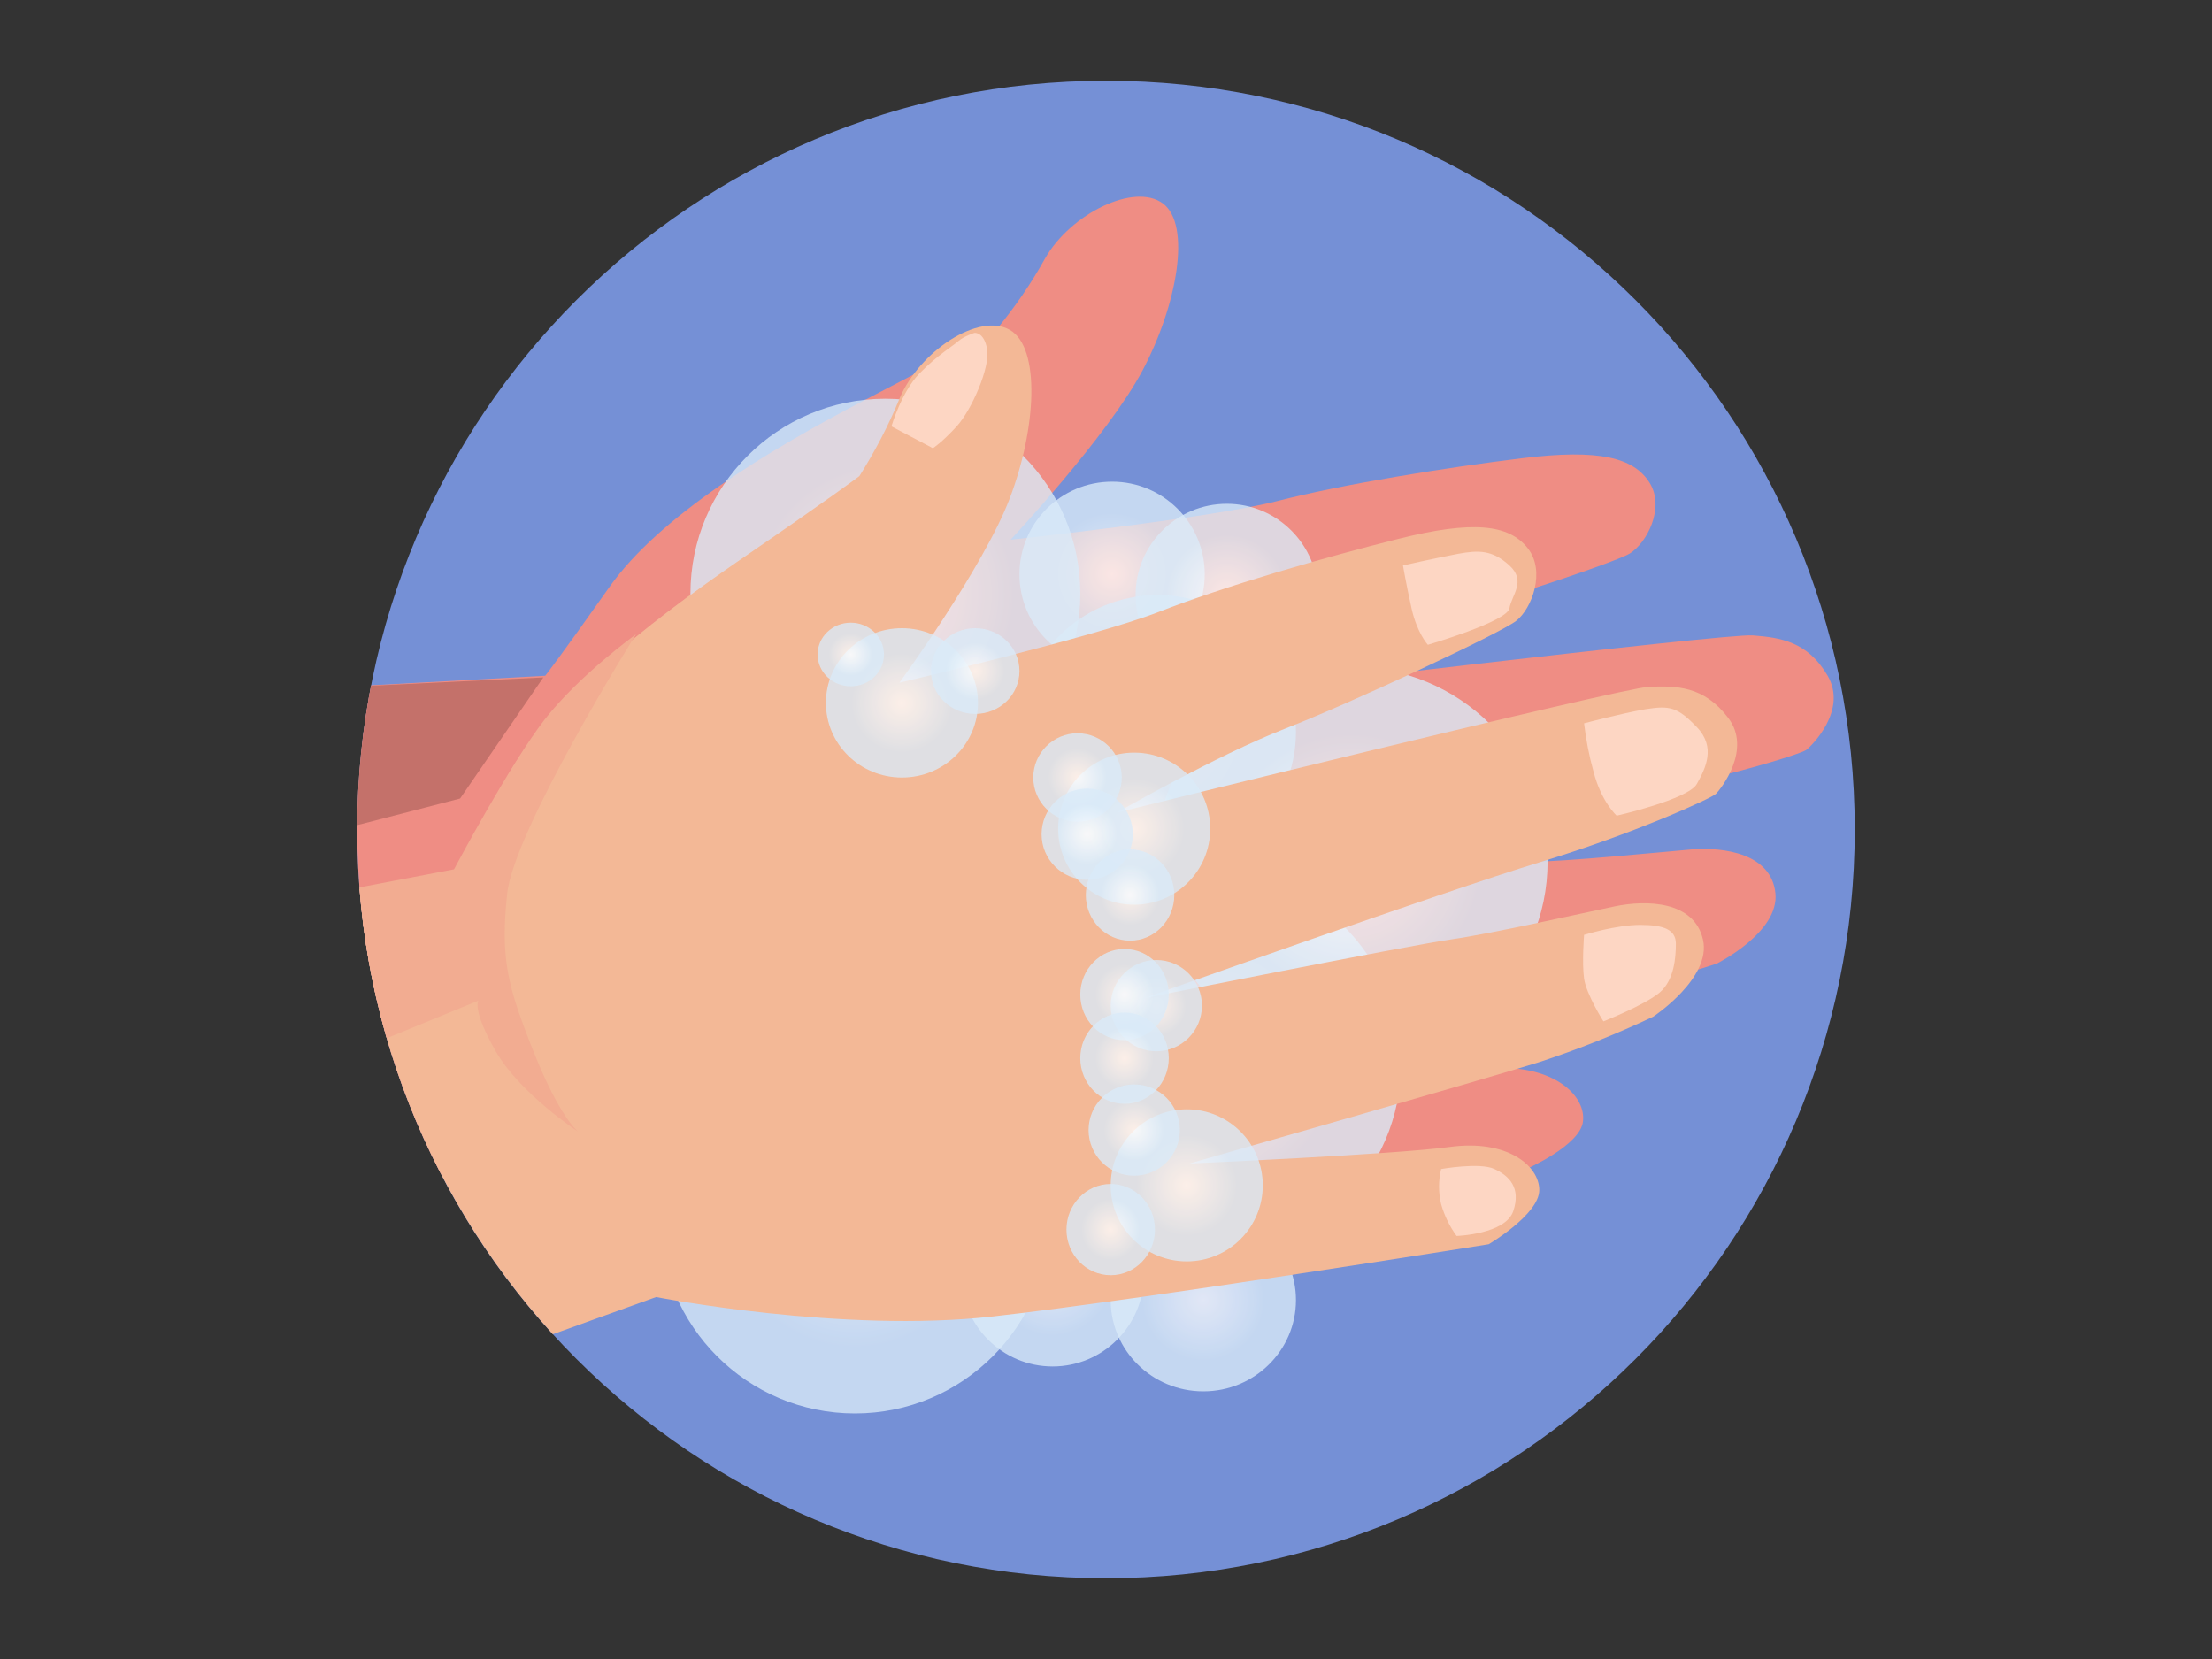 <?xml version="1.0" encoding="utf-8"?>
<!-- Generator: Adobe Illustrator 23.1.0, SVG Export Plug-In . SVG Version: 6.00 Build 0)  -->
<!DOCTYPE svg PUBLIC "-//W3C//DTD SVG 1.1//EN" "http://www.w3.org/Graphics/SVG/1.1/DTD/svg11.dtd">
<svg version="1.1" id="Layer_1" xmlns:x="http://ns.adobe.com/Extensibility/1.0/" xmlns:i="http://ns.adobe.com/AdobeIllustrator/10.0/" xmlns:graph="http://ns.adobe.com/Graphs/1.0/"
	 xmlns="http://www.w3.org/2000/svg" xmlns:xlink="http://www.w3.org/1999/xlink" x="0px" y="0px" viewBox="0 0 800 600"
	 style="enable-background:new 0 0 800 600;" xml:space="preserve">
<rect x="0" y="0" width="800" height="600" fill="#333333" stroke="none"/>
<style type="text/css">
	
	.st1{fill:#7590d6;}
	.st2{clip-path:url(#SVGID_2_);}
	.st3{fill:#EF8D84;}
	.st4{fill:#F2AC91;}
	.st5{opacity:0.78;enable-background:new    ;}
	.st6{clip-path:url(#SVGID_4_);}
	.st7{clip-path:url(#SVGID_6_);fill:url(#SVGID_7_);}
	.st8{clip-path:url(#SVGID_9_);}
	.st9{clip-path:url(#SVGID_11_);fill:url(#SVGID_12_);}
	.st10{clip-path:url(#SVGID_14_);}
	.st11{clip-path:url(#SVGID_16_);fill:url(#SVGID_17_);}
	.st12{clip-path:url(#SVGID_19_);}
	.st13{clip-path:url(#SVGID_21_);fill:url(#SVGID_22_);}
	.st14{clip-path:url(#SVGID_24_);}
	.st15{clip-path:url(#SVGID_26_);fill:url(#SVGID_27_);}
	.st16{clip-path:url(#SVGID_29_);}
	.st17{clip-path:url(#SVGID_31_);fill:url(#SVGID_32_);}
	.st18{clip-path:url(#SVGID_34_);}
	.st19{clip-path:url(#SVGID_36_);fill:url(#SVGID_37_);}
	.st20{clip-path:url(#SVGID_39_);}
	.st21{clip-path:url(#SVGID_41_);fill:url(#SVGID_42_);}
	.st22{clip-path:url(#SVGID_44_);}
	.st23{clip-path:url(#SVGID_46_);fill:url(#SVGID_47_);}
	.st24{fill:#F3B896;}
	.st25{clip-path:url(#SVGID_49_);}
	.st26{clip-path:url(#SVGID_51_);fill:url(#SVGID_52_);}
	.st27{clip-path:url(#SVGID_54_);}
	.st28{clip-path:url(#SVGID_56_);fill:url(#SVGID_57_);}
	.st29{clip-path:url(#SVGID_59_);}
	.st30{clip-path:url(#SVGID_61_);fill:url(#SVGID_62_);}
	.st31{clip-path:url(#SVGID_64_);}
	.st32{clip-path:url(#SVGID_66_);fill:url(#SVGID_67_);}
	.st33{clip-path:url(#SVGID_69_);}
	.st34{clip-path:url(#SVGID_71_);fill:url(#SVGID_72_);}
	.st35{clip-path:url(#SVGID_74_);}
	.st36{clip-path:url(#SVGID_76_);fill:url(#SVGID_77_);}
	.st37{clip-path:url(#SVGID_79_);}
	.st38{clip-path:url(#SVGID_81_);fill:url(#SVGID_82_);}
	.st39{clip-path:url(#SVGID_84_);}
	.st40{clip-path:url(#SVGID_86_);fill:url(#SVGID_87_);}
	.st41{clip-path:url(#SVGID_89_);}
	.st42{clip-path:url(#SVGID_91_);fill:url(#SVGID_92_);}
	.st43{clip-path:url(#SVGID_94_);}
	.st44{clip-path:url(#SVGID_96_);fill:url(#SVGID_97_);}
	.st45{clip-path:url(#SVGID_99_);}
	.st46{clip-path:url(#SVGID_101_);fill:url(#SVGID_102_);}
	.st47{clip-path:url(#SVGID_104_);}
	.st48{clip-path:url(#SVGID_106_);fill:url(#SVGID_107_);}
	.st49{clip-path:url(#SVGID_109_);}
	.st50{clip-path:url(#SVGID_111_);fill:url(#SVGID_112_);}
	.st51{fill:#FDD6C3;}
	.st52{fill:#C4716A;}
</style>
<switch>
	<g i:extraneous="self">
		<g>
			<g>
				<path class="st1" d="M670.8,300c0,149.6-121.2,270.8-270.8,270.8S129.2,449.6,129.2,300S250.4,29.2,400,29.2
					S670.8,150.4,670.8,300"/>
				<g>
					<defs>
						<path id="SVGID_1_" d="M670.8,300c0,149.6-121.2,270.8-270.8,270.8S129.2,449.6,129.2,300S250.4,29.2,400,29.2
							S670.8,150.4,670.8,300"/>
					</defs>
					<clipPath id="SVGID_2_">
						<use xlink:href="#SVGID_1_"  style="overflow:visible;"/>
					</clipPath>
					<g class="st2">
						<path class="st3" d="M79.6,444l171.5-39c0,0,65.4,21.3,120,21.8c54.7,0.5,180.9-4,180.9-4s19.5-8.5,20.5-17.2
							c1.1-8.7-9.2-19.6-30.2-19.4c-20.9,0.2-94.1-5.5-94.1-5.5s109-17.2,129.9-21c14.5-2.9,28.8-6.6,42.8-11.2
							c0,0,22.7-11.3,21.2-25.5c-1.5-14.2-18.4-16.7-30.2-15.8c-11.8,1-43.9,4.3-60.4,4.6c-16.5,0.4-112.2,7.5-112.2,7.5
							s112.4-25.2,147.7-31.3s64.6-15.4,66.3-16.8c1.8-1.4,15-14.2,7.7-26.8c-7.3-12.5-17.2-13.8-27.1-14.6
							c-9.9-0.8-196.3,21.7-196.3,21.7s38.5-16.2,63.9-22.7c25.3-6.5,81.8-24.9,87.9-28.6c6.1-3.7,12.9-16.5,7.2-25.6
							c-5.7-9.1-18.2-12.3-45.9-8.9c-27.7,3.4-64.6,9.3-89.1,15.6c-24.5,6.2-96.1,13.9-96.1,13.9s35.1-37.5,47.7-61.2
							c12.6-23.8,17.7-52.7,7.4-60.4c-10.3-7.7-33.4,3.7-42.6,19.8c-5.1,9.2-11.1,17.9-17.8,26c0,0-11.5,6.6-47.1,25.1
							c-35.6,18.5-74.7,42.3-92.7,67.8s-23.2,32.1-23.2,32.1l-127.5,7L79.6,444z"/>
						<path class="st4" d="M71.6,330.5l92.3-14.2c0,0,4.4-7.2,19.2-34.7c14.8-27.5,50.7-55.9,83.8-78.7c2.2-1.5,4.2-2.9,6.2-4.3
							c-13,13.2-26.3,27.8-34.5,40.1c-20.5,30.8-51.3,99.2-51.3,99.2L71.6,389.3L71.6,330.5z"/>
						<g class="st5">
							<g>
								<defs>
									<rect id="SVGID_3_" x="368.7" y="174.2" width="67" height="67"/>
								</defs>
								<clipPath id="SVGID_4_">
									<use xlink:href="#SVGID_3_"  style="overflow:visible;"/>
								</clipPath>
								<g class="st6">
									<defs>
										<path id="SVGID_5_" d="M435.7,207.7c0,18.5-15,33.5-33.5,33.5c-18.5,0-33.5-15-33.5-33.5s15-33.5,33.5-33.5
											C420.7,174.2,435.7,189.2,435.7,207.7"/>
									</defs>
									<clipPath id="SVGID_6_">
										<use xlink:href="#SVGID_5_"  style="overflow:visible;"/>
									</clipPath>
									
										<radialGradient id="SVGID_7_" cx="-1.671" cy="603.003" r="1" gradientTransform="matrix(1.357950e-15 22.177 -22.177 1.357950e-15 13774.961 244.761)" gradientUnits="userSpaceOnUse">
										<stop  offset="0" style="stop-color:#FFFFFF"/>
										<stop  offset="1" style="stop-color:#DAEBF9"/>
									</radialGradient>
									<rect x="368.7" y="174.2" class="st7" width="67" height="67"/>
								</g>
							</g>
						</g>
						<g class="st5">
							<g>
								<defs>
									<rect id="SVGID_8_" x="347.7" y="428.2" width="66" height="66"/>
								</defs>
								<clipPath id="SVGID_9_">
									<use xlink:href="#SVGID_8_"  style="overflow:visible;"/>
								</clipPath>
								<g class="st8">
									<defs>
										<path id="SVGID_10_" d="M413.7,461.2c0,18.2-14.8,33-33,33s-33-14.8-33-33s14.8-33,33-33S413.7,443,413.7,461.2"/>
									</defs>
									<clipPath id="SVGID_11_">
										<use xlink:href="#SVGID_10_"  style="overflow:visible;"/>
									</clipPath>
									
										<radialGradient id="SVGID_12_" cx="-1.696" cy="603.049" r="1" gradientTransform="matrix(1.337682e-15 21.846 -21.846 1.337682e-15 13554.861 498.26)" gradientUnits="userSpaceOnUse">
										<stop  offset="0" style="stop-color:#FFFFFF"/>
										<stop  offset="1" style="stop-color:#DAEBF9"/>
									</radialGradient>
									<rect x="347.7" y="428.2" class="st9" width="66" height="66"/>
								</g>
							</g>
						</g>
						<g class="st5">
							<g>
								<defs>
									<rect id="SVGID_13_" x="410.7" y="182.2" width="66" height="66"/>
								</defs>
								<clipPath id="SVGID_14_">
									<use xlink:href="#SVGID_13_"  style="overflow:visible;"/>
								</clipPath>
								<g class="st10">
									<defs>
										<path id="SVGID_15_" d="M476.7,215.2c0,18.2-14.8,33-33,33s-33-14.8-33-33s14.8-33,33-33S476.7,197,476.7,215.2"/>
									</defs>
									<clipPath id="SVGID_16_">
										<use xlink:href="#SVGID_15_"  style="overflow:visible;"/>
									</clipPath>
									
										<radialGradient id="SVGID_17_" cx="-1.696" cy="603.049" r="1" gradientTransform="matrix(1.337682e-15 21.846 -21.846 1.337682e-15 13617.861 252.261)" gradientUnits="userSpaceOnUse">
										<stop  offset="0" style="stop-color:#FFFFFF"/>
										<stop  offset="1" style="stop-color:#DAEBF9"/>
									</radialGradient>
									<rect x="410.7" y="182.2" class="st11" width="66" height="66"/>
								</g>
							</g>
						</g>
						<g class="st5">
							<g>
								<defs>
									<rect id="SVGID_18_" x="401.7" y="437.2" width="67" height="66"/>
								</defs>
								<clipPath id="SVGID_19_">
									<use xlink:href="#SVGID_18_"  style="overflow:visible;"/>
								</clipPath>
								<g class="st12">
									<defs>
										<path id="SVGID_20_" d="M468.7,470.2c0,18.2-15,33-33.5,33s-33.5-14.8-33.5-33s15-33,33.5-33S468.7,452,468.7,470.2"/>
									</defs>
									<clipPath id="SVGID_21_">
										<use xlink:href="#SVGID_20_"  style="overflow:visible;"/>
									</clipPath>
									
										<radialGradient id="SVGID_22_" cx="-1.696" cy="603.003" r="1" gradientTransform="matrix(1.337682e-15 21.846 -22.177 1.357950e-15 13807.961 507.26)" gradientUnits="userSpaceOnUse">
										<stop  offset="0" style="stop-color:#FFFFFF"/>
										<stop  offset="1" style="stop-color:#DAEBF9"/>
									</radialGradient>
									<rect x="401.7" y="437.2" class="st13" width="67" height="66"/>
								</g>
							</g>
						</g>
						<g class="st5">
							<g>
								<defs>
									<rect id="SVGID_23_" x="368.7" y="215.2" width="100" height="99"/>
								</defs>
								<clipPath id="SVGID_24_">
									<use xlink:href="#SVGID_23_"  style="overflow:visible;"/>
								</clipPath>
								<g class="st14">
									<defs>
										<path id="SVGID_25_" d="M468.7,264.7c0,27.3-22.4,49.5-50,49.5s-50-22.2-50-49.5s22.4-49.5,50-49.5
											S468.7,237.4,468.7,264.7"/>
									</defs>
									<clipPath id="SVGID_26_">
										<use xlink:href="#SVGID_25_"  style="overflow:visible;"/>
									</clipPath>
									
										<radialGradient id="SVGID_27_" cx="-1.131" cy="602.012" r="1" gradientTransform="matrix(2.006523e-15 32.769 -33.1 2.026790e-15 20345.26 301.76)" gradientUnits="userSpaceOnUse">
										<stop  offset="0" style="stop-color:#FFFFFF"/>
										<stop  offset="1" style="stop-color:#DAEBF9"/>
									</radialGradient>
									<rect x="368.7" y="215.2" class="st15" width="100" height="99"/>
								</g>
							</g>
						</g>
						<g class="st5">
							<g>
								<defs>
									<rect id="SVGID_28_" x="249.7" y="144.2" width="141" height="141"/>
								</defs>
								<clipPath id="SVGID_29_">
									<use xlink:href="#SVGID_28_"  style="overflow:visible;"/>
								</clipPath>
								<g class="st16">
									<defs>
										<path id="SVGID_30_" d="M390.7,214.7c0,38.9-31.6,70.5-70.5,70.5s-70.5-31.6-70.5-70.5s31.6-70.5,70.5-70.5
											S390.7,175.8,390.7,214.7"/>
									</defs>
									<clipPath id="SVGID_31_">
										<use xlink:href="#SVGID_30_"  style="overflow:visible;"/>
									</clipPath>
									
										<radialGradient id="SVGID_32_" cx="-0.794" cy="601.427" r="1" gradientTransform="matrix(2.857775e-15 46.671 -46.671 2.857775e-15 28389.361 251.761)" gradientUnits="userSpaceOnUse">
										<stop  offset="0" style="stop-color:#FFFFFF"/>
										<stop  offset="1" style="stop-color:#DAEBF9"/>
									</radialGradient>
									<rect x="249.7" y="144.2" class="st17" width="141" height="141"/>
								</g>
							</g>
						</g>
						<g class="st5">
							<g>
								<defs>
									<rect id="SVGID_33_" x="238.7" y="370.2" width="141" height="141"/>
								</defs>
								<clipPath id="SVGID_34_">
									<use xlink:href="#SVGID_33_"  style="overflow:visible;"/>
								</clipPath>
								<g class="st18">
									<defs>
										<path id="SVGID_35_" d="M379.7,440.7c0,38.9-31.6,70.5-70.5,70.5s-70.5-31.6-70.5-70.5s31.6-70.5,70.5-70.5
											S379.7,401.8,379.7,440.7"/>
									</defs>
									<clipPath id="SVGID_36_">
										<use xlink:href="#SVGID_35_"  style="overflow:visible;"/>
									</clipPath>
									
										<radialGradient id="SVGID_37_" cx="-0.794" cy="601.427" r="1" gradientTransform="matrix(2.857775e-15 46.671 -46.671 2.857775e-15 28378.361 477.76)" gradientUnits="userSpaceOnUse">
										<stop  offset="0" style="stop-color:#FFFFFF"/>
										<stop  offset="1" style="stop-color:#DAEBF9"/>
									</radialGradient>
									<rect x="238.7" y="370.2" class="st19" width="141" height="141"/>
								</g>
							</g>
						</g>
						<g class="st5">
							<g>
								<defs>
									<rect id="SVGID_38_" x="364.7" y="314.2" width="142" height="141"/>
								</defs>
								<clipPath id="SVGID_39_">
									<use xlink:href="#SVGID_38_"  style="overflow:visible;"/>
								</clipPath>
								<g class="st20">
									<defs>
										<path id="SVGID_40_" d="M506.7,384.7c0,38.9-31.8,70.5-71,70.5s-71-31.6-71-70.5s31.8-70.5,71-70.5
											S506.7,345.8,506.7,384.7"/>
									</defs>
									<clipPath id="SVGID_41_">
										<use xlink:href="#SVGID_40_"  style="overflow:visible;"/>
									</clipPath>
									
										<radialGradient id="SVGID_42_" cx="-0.794" cy="601.417" r="1" gradientTransform="matrix(2.857775e-15 46.671 -47.002 2.878042e-15 28703.459 421.76)" gradientUnits="userSpaceOnUse">
										<stop  offset="0" style="stop-color:#FFFFFF"/>
										<stop  offset="1" style="stop-color:#DAEBF9"/>
									</radialGradient>
									<rect x="364.7" y="314.2" class="st21" width="142" height="141"/>
								</g>
							</g>
						</g>
						<g class="st5">
							<g>
								<defs>
									<rect id="SVGID_43_" x="417.7" y="241.2" width="142" height="141"/>
								</defs>
								<clipPath id="SVGID_44_">
									<use xlink:href="#SVGID_43_"  style="overflow:visible;"/>
								</clipPath>
								<g class="st22">
									<defs>
										<path id="SVGID_45_" d="M559.7,311.7c0,38.9-31.8,70.5-71,70.5s-71-31.6-71-70.5c0-38.9,31.8-70.5,71-70.5
											S559.7,272.8,559.7,311.7"/>
									</defs>
									<clipPath id="SVGID_46_">
										<use xlink:href="#SVGID_45_"  style="overflow:visible;"/>
									</clipPath>
									
										<radialGradient id="SVGID_47_" cx="-0.794" cy="601.417" r="1" gradientTransform="matrix(2.857775e-15 46.671 -47.002 2.878042e-15 28756.459 348.76)" gradientUnits="userSpaceOnUse">
										<stop  offset="0" style="stop-color:#FFFFFF"/>
										<stop  offset="1" style="stop-color:#DAEBF9"/>
									</radialGradient>
									<rect x="417.7" y="241.2" class="st23" width="142" height="141"/>
								</g>
							</g>
						</g>
						<path class="st24" d="M71.6,528.7l165.7-59.6c0,0,67.5,13.2,121.9,7C413.6,470,538.4,450,538.4,450s18.3-10.8,18.3-19.6
							c0-8.8-11.6-18.4-32.3-15.6c-20.8,2.8-94.2,6-94.2,6s106.2-30.3,126.6-36.7c14-4.6,27.8-10.1,41.1-16.4c0,0,21.2-14,18-27.9
							c-3.2-14-20.4-14.4-31.9-12c-11.6,2.4-43.1,9.6-59.5,12S413.8,361,413.8,361s108.6-38.7,142.9-49.1
							c34.3-10.4,62.3-23.2,63.9-24.8c1.6-1.6,13.2-16,4.4-27.5c-8.8-11.6-18.8-11.6-28.7-11.2s-192.4,45.5-192.4,45.5
							s36.3-20.8,60.7-30.3s78.3-34.7,83.8-39.1c5.6-4.4,10.8-18,4-26.4s-19.6-10-46.7-3.2c-27.2,6.8-63.1,17.2-86.6,26.4
							c-23.6,9.2-93.8,25.6-93.8,25.6s30.3-41.5,39.9-66.7c9.6-25.2,11.2-54.5,0-60.9c-11.2-6.4-32.7,7.7-39.9,24.9
							c-4,9.8-8.9,19.1-14.5,28c0,0-10.6,8-43.8,30.7c-33.1,22.8-69.1,51.1-83.8,78.7c-14.8,27.6-19.2,34.7-19.2,34.7l-92.3,14.2
							L71.6,528.7z"/>
						<g class="st5">
							<g>
								<defs>
									<rect id="SVGID_48_" x="401.7" y="401.2" width="55" height="55"/>
								</defs>
								<clipPath id="SVGID_49_">
									<use xlink:href="#SVGID_48_"  style="overflow:visible;"/>
								</clipPath>
								<g class="st25">
									<defs>
										<path id="SVGID_50_" d="M456.7,428.7c0,15.2-12.3,27.5-27.5,27.5s-27.5-12.3-27.5-27.5c0-15.2,12.3-27.5,27.5-27.5
											S456.7,413.5,456.7,428.7"/>
									</defs>
									<clipPath id="SVGID_51_">
										<use xlink:href="#SVGID_50_"  style="overflow:visible;"/>
									</clipPath>
									
										<radialGradient id="SVGID_52_" cx="-2.035" cy="603.659" r="1" gradientTransform="matrix(1.114735e-15 18.205 -18.205 1.114735e-15 11418.761 465.76)" gradientUnits="userSpaceOnUse">
										<stop  offset="0" style="stop-color:#FFFFFF"/>
										<stop  offset="1" style="stop-color:#DAEBF9"/>
									</radialGradient>
									<rect x="401.7" y="401.2" class="st26" width="55" height="55"/>
								</g>
							</g>
						</g>
						<g class="st5">
							<g>
								<defs>
									<rect id="SVGID_53_" x="382.7" y="272.2" width="55" height="55"/>
								</defs>
								<clipPath id="SVGID_54_">
									<use xlink:href="#SVGID_53_"  style="overflow:visible;"/>
								</clipPath>
								<g class="st27">
									<defs>
										<path id="SVGID_55_" d="M437.7,299.7c0,15.2-12.3,27.5-27.5,27.5s-27.5-12.3-27.5-27.5s12.3-27.5,27.5-27.5
											S437.7,284.5,437.7,299.7"/>
									</defs>
									<clipPath id="SVGID_56_">
										<use xlink:href="#SVGID_55_"  style="overflow:visible;"/>
									</clipPath>
									
										<radialGradient id="SVGID_57_" cx="-2.035" cy="603.659" r="1" gradientTransform="matrix(1.114735e-15 18.205 -18.205 1.114735e-15 11399.761 336.76)" gradientUnits="userSpaceOnUse">
										<stop  offset="0" style="stop-color:#FFFFFF"/>
										<stop  offset="1" style="stop-color:#DAEBF9"/>
									</radialGradient>
									<rect x="382.7" y="272.2" class="st28" width="55" height="55"/>
								</g>
							</g>
						</g>
						<g class="st5">
							<g>
								<defs>
									<rect id="SVGID_58_" x="298.7" y="227.2" width="55" height="54"/>
								</defs>
								<clipPath id="SVGID_59_">
									<use xlink:href="#SVGID_58_"  style="overflow:visible;"/>
								</clipPath>
								<g class="st29">
									<defs>
										<path id="SVGID_60_" d="M353.7,254.2c0,14.9-12.3,27-27.5,27c-15.2,0-27.5-12.1-27.5-27s12.3-27,27.5-27
											C341.3,227.2,353.7,239.3,353.7,254.2"/>
									</defs>
									<clipPath id="SVGID_61_">
										<use xlink:href="#SVGID_60_"  style="overflow:visible;"/>
									</clipPath>
									
										<radialGradient id="SVGID_62_" cx="-2.073" cy="603.659" r="1" gradientTransform="matrix(1.094467e-15 17.874 -18.205 1.114735e-15 11315.761 291.26)" gradientUnits="userSpaceOnUse">
										<stop  offset="0" style="stop-color:#FFFFFF"/>
										<stop  offset="1" style="stop-color:#DAEBF9"/>
									</radialGradient>
									<rect x="298.7" y="227.2" class="st30" width="55" height="54"/>
								</g>
							</g>
						</g>
						<g class="st5">
							<g>
								<defs>
									<rect id="SVGID_63_" x="373.7" y="265.2" width="32" height="32"/>
								</defs>
								<clipPath id="SVGID_64_">
									<use xlink:href="#SVGID_63_"  style="overflow:visible;"/>
								</clipPath>
								<g class="st31">
									<defs>
										<path id="SVGID_65_" d="M405.7,281.2c0,8.8-7.2,16-16,16c-8.8,0-16-7.2-16-16s7.2-16,16-16
											C398.5,265.2,405.7,272.4,405.7,281.2"/>
									</defs>
									<clipPath id="SVGID_66_">
										<use xlink:href="#SVGID_65_"  style="overflow:visible;"/>
									</clipPath>
									
										<radialGradient id="SVGID_67_" cx="-3.498" cy="606.288" r="1" gradientTransform="matrix(6.485730e-16 10.592 -10.592 6.485730e-16 6811.46 318.26)" gradientUnits="userSpaceOnUse">
										<stop  offset="0" style="stop-color:#FFFFFF"/>
										<stop  offset="1" style="stop-color:#DAEBF9"/>
									</radialGradient>
									<rect x="373.7" y="265.2" class="st32" width="32" height="32"/>
								</g>
							</g>
						</g>
						<g class="st5">
							<g>
								<defs>
									<rect id="SVGID_68_" x="336.7" y="227.2" width="32" height="31"/>
								</defs>
								<clipPath id="SVGID_69_">
									<use xlink:href="#SVGID_68_"  style="overflow:visible;"/>
								</clipPath>
								<g class="st33">
									<defs>
										<path id="SVGID_70_" d="M368.7,242.7c0,8.6-7.2,15.5-16,15.5s-16-6.9-16-15.5s7.2-15.5,16-15.5S368.7,234.1,368.7,242.7"
											/>
									</defs>
									<clipPath id="SVGID_71_">
										<use xlink:href="#SVGID_70_"  style="overflow:visible;"/>
									</clipPath>
									
										<radialGradient id="SVGID_72_" cx="-3.611" cy="606.288" r="1" gradientTransform="matrix(6.283050e-16 10.261 -10.592 6.485730e-16 6774.46 279.76)" gradientUnits="userSpaceOnUse">
										<stop  offset="0" style="stop-color:#FFFFFF"/>
										<stop  offset="1" style="stop-color:#DAEBF9"/>
									</radialGradient>
									<rect x="336.7" y="227.2" class="st34" width="32" height="31"/>
								</g>
							</g>
						</g>
						<g class="st5">
							<g>
								<defs>
									<rect id="SVGID_73_" x="376.7" y="285.2" width="33" height="33"/>
								</defs>
								<clipPath id="SVGID_74_">
									<use xlink:href="#SVGID_73_"  style="overflow:visible;"/>
								</clipPath>
								<g class="st35">
									<defs>
										<path id="SVGID_75_" d="M409.7,301.7c0,9.1-7.4,16.5-16.5,16.5c-9.1,0-16.5-7.4-16.5-16.5s7.4-16.5,16.5-16.5
											C402.3,285.2,409.7,292.6,409.7,301.7"/>
									</defs>
									<clipPath id="SVGID_76_">
										<use xlink:href="#SVGID_75_"  style="overflow:visible;"/>
									</clipPath>
									
										<radialGradient id="SVGID_77_" cx="-3.392" cy="606.098" r="1" gradientTransform="matrix(6.688409e-16 10.923 -10.923 6.688409e-16 7013.56 338.76)" gradientUnits="userSpaceOnUse">
										<stop  offset="0" style="stop-color:#FFFFFF"/>
										<stop  offset="1" style="stop-color:#DAEBF9"/>
									</radialGradient>
									<rect x="376.7" y="285.2" class="st36" width="33" height="33"/>
								</g>
							</g>
						</g>
						<g class="st5">
							<g>
								<defs>
									<rect id="SVGID_78_" x="295.7" y="225.2" width="24" height="23"/>
								</defs>
								<clipPath id="SVGID_79_">
									<use xlink:href="#SVGID_78_"  style="overflow:visible;"/>
								</clipPath>
								<g class="st37">
									<defs>
										<path id="SVGID_80_" d="M319.7,236.7c0,6.4-5.4,11.5-12,11.5c-6.6,0-12-5.1-12-11.5s5.4-11.5,12-11.5
											C314.3,225.2,319.7,230.4,319.7,236.7"/>
									</defs>
									<clipPath id="SVGID_81_">
										<use xlink:href="#SVGID_80_"  style="overflow:visible;"/>
									</clipPath>
									
										<radialGradient id="SVGID_82_" cx="-4.867" cy="608.384" r="1" gradientTransform="matrix(4.661618e-16 7.613 -7.944 4.864297e-16 5140.661 273.76)" gradientUnits="userSpaceOnUse">
										<stop  offset="0" style="stop-color:#FFFFFF"/>
										<stop  offset="1" style="stop-color:#DAEBF9"/>
									</radialGradient>
									<rect x="295.7" y="225.2" class="st38" width="24" height="23"/>
								</g>
							</g>
						</g>
						<g class="st5">
							<g>
								<defs>
									<rect id="SVGID_83_" x="392.7" y="307.2" width="32" height="33"/>
								</defs>
								<clipPath id="SVGID_84_">
									<use xlink:href="#SVGID_83_"  style="overflow:visible;"/>
								</clipPath>
								<g class="st39">
									<defs>
										<path id="SVGID_85_" d="M424.7,323.7c0,9.1-7.2,16.5-16,16.5s-16-7.4-16-16.5c0-9.1,7.2-16.5,16-16.5
											S424.7,314.6,424.7,323.7"/>
									</defs>
									<clipPath id="SVGID_86_">
										<use xlink:href="#SVGID_85_"  style="overflow:visible;"/>
									</clipPath>
									
										<radialGradient id="SVGID_87_" cx="-3.392" cy="606.288" r="1" gradientTransform="matrix(6.688409e-16 10.923 -10.592 6.485730e-16 6830.46 360.76)" gradientUnits="userSpaceOnUse">
										<stop  offset="0" style="stop-color:#FFFFFF"/>
										<stop  offset="1" style="stop-color:#DAEBF9"/>
									</radialGradient>
									<rect x="392.7" y="307.2" class="st40" width="32" height="33"/>
								</g>
							</g>
						</g>
						<g class="st5">
							<g>
								<defs>
									<rect id="SVGID_88_" x="401.7" y="347.2" width="33" height="33"/>
								</defs>
								<clipPath id="SVGID_89_">
									<use xlink:href="#SVGID_88_"  style="overflow:visible;"/>
								</clipPath>
								<g class="st41">
									<defs>
										<path id="SVGID_90_" d="M434.7,363.7c0,9.1-7.4,16.5-16.5,16.5s-16.5-7.4-16.5-16.5s7.4-16.5,16.5-16.5
											S434.7,354.6,434.7,363.7"/>
									</defs>
									<clipPath id="SVGID_91_">
										<use xlink:href="#SVGID_90_"  style="overflow:visible;"/>
									</clipPath>
									
										<radialGradient id="SVGID_92_" cx="-3.392" cy="606.098" r="1" gradientTransform="matrix(6.688409e-16 10.923 -10.923 6.688409e-16 7038.56 400.76)" gradientUnits="userSpaceOnUse">
										<stop  offset="0" style="stop-color:#FFFFFF"/>
										<stop  offset="1" style="stop-color:#DAEBF9"/>
									</radialGradient>
									<rect x="401.7" y="347.2" class="st42" width="33" height="33"/>
								</g>
							</g>
						</g>
						<g class="st5">
							<g>
								<defs>
									<rect id="SVGID_93_" x="390.7" y="343.2" width="32" height="33"/>
								</defs>
								<clipPath id="SVGID_94_">
									<use xlink:href="#SVGID_93_"  style="overflow:visible;"/>
								</clipPath>
								<g class="st43">
									<defs>
										<path id="SVGID_95_" d="M422.7,359.7c0,9.1-7.2,16.5-16,16.5s-16-7.4-16-16.5s7.2-16.5,16-16.5S422.7,350.6,422.7,359.7"
											/>
									</defs>
									<clipPath id="SVGID_96_">
										<use xlink:href="#SVGID_95_"  style="overflow:visible;"/>
									</clipPath>
									
										<radialGradient id="SVGID_97_" cx="-3.392" cy="606.288" r="1" gradientTransform="matrix(6.688409e-16 10.923 -10.592 6.485730e-16 6828.46 396.76)" gradientUnits="userSpaceOnUse">
										<stop  offset="0" style="stop-color:#FFFFFF"/>
										<stop  offset="1" style="stop-color:#DAEBF9"/>
									</radialGradient>
									<rect x="390.7" y="343.2" class="st44" width="32" height="33"/>
								</g>
							</g>
						</g>
						<g class="st5">
							<g>
								<defs>
									<rect id="SVGID_98_" x="390.7" y="366.2" width="32" height="33"/>
								</defs>
								<clipPath id="SVGID_99_">
									<use xlink:href="#SVGID_98_"  style="overflow:visible;"/>
								</clipPath>
								<g class="st45">
									<defs>
										<path id="SVGID_100_" d="M422.7,382.7c0,9.1-7.2,16.5-16,16.5s-16-7.4-16-16.5s7.2-16.5,16-16.5S422.7,373.6,422.7,382.7"
											/>
									</defs>
									<clipPath id="SVGID_101_">
										<use xlink:href="#SVGID_100_"  style="overflow:visible;"/>
									</clipPath>
									
										<radialGradient id="SVGID_102_" cx="-3.392" cy="606.288" r="1" gradientTransform="matrix(6.688409e-16 10.923 -10.592 6.485730e-16 6828.46 419.76)" gradientUnits="userSpaceOnUse">
										<stop  offset="0" style="stop-color:#FFFFFF"/>
										<stop  offset="1" style="stop-color:#DAEBF9"/>
									</radialGradient>
									<rect x="390.7" y="366.2" class="st46" width="32" height="33"/>
								</g>
							</g>
						</g>
						<g class="st5">
							<g>
								<defs>
									<rect id="SVGID_103_" x="393.7" y="392.2" width="33" height="33"/>
								</defs>
								<clipPath id="SVGID_104_">
									<use xlink:href="#SVGID_103_"  style="overflow:visible;"/>
								</clipPath>
								<g class="st47">
									<defs>
										<path id="SVGID_105_" d="M426.7,408.7c0,9.1-7.4,16.5-16.5,16.5s-16.5-7.4-16.5-16.5s7.4-16.5,16.5-16.5
											S426.7,399.6,426.7,408.7"/>
									</defs>
									<clipPath id="SVGID_106_">
										<use xlink:href="#SVGID_105_"  style="overflow:visible;"/>
									</clipPath>
									
										<radialGradient id="SVGID_107_" cx="-3.392" cy="606.098" r="1" gradientTransform="matrix(6.688409e-16 10.923 -10.923 6.688409e-16 7030.56 445.76)" gradientUnits="userSpaceOnUse">
										<stop  offset="0" style="stop-color:#FFFFFF"/>
										<stop  offset="1" style="stop-color:#DAEBF9"/>
									</radialGradient>
									<rect x="393.7" y="392.2" class="st48" width="33" height="33"/>
								</g>
							</g>
						</g>
						<g class="st5">
							<g>
								<defs>
									<rect id="SVGID_108_" x="385.7" y="428.2" width="32" height="33"/>
								</defs>
								<clipPath id="SVGID_109_">
									<use xlink:href="#SVGID_108_"  style="overflow:visible;"/>
								</clipPath>
								<g class="st49">
									<defs>
										<path id="SVGID_110_" d="M417.7,444.7c0,9.1-7.2,16.5-16,16.5c-8.8,0-16-7.4-16-16.5s7.2-16.5,16-16.5
											C410.5,428.2,417.7,435.6,417.7,444.7"/>
									</defs>
									<clipPath id="SVGID_111_">
										<use xlink:href="#SVGID_110_"  style="overflow:visible;"/>
									</clipPath>
									
										<radialGradient id="SVGID_112_" cx="-3.392" cy="606.288" r="1" gradientTransform="matrix(6.688409e-16 10.923 -10.592 6.485730e-16 6823.46 481.76)" gradientUnits="userSpaceOnUse">
										<stop  offset="0" style="stop-color:#FFFFFF"/>
										<stop  offset="1" style="stop-color:#DAEBF9"/>
									</radialGradient>
									<rect x="385.7" y="428.2" class="st50" width="32" height="33"/>
								</g>
							</g>
						</g>
						<path class="st51" d="M352.4,120.4c0,0,3.5-0.5,4.6,5.9c1.2,6.4-5.6,22-11,27.9c-5.4,5.9-8.6,7.9-8.6,7.9l-15-7.9
							c0,0,3.6-12.4,10.1-19.1c6.5-6.7,12.5-10.2,14.3-11.9C348.7,121.6,352.4,120.4,352.4,120.4"/>
						<path class="st51" d="M507.4,204.5c0,0,1.1,6.5,3.1,15.5c2,9,5.9,13.2,5.9,13.2s28.7-8.4,29.5-13.2c0.8-4.8,6.2-9.8,0-15.5
							c-6.2-5.6-11-5.6-18.6-4.2C519.8,201.7,507.4,204.5,507.4,204.5"/>
						<path class="st51" d="M572.9,261.6c0.7,5.9,1.8,11.7,3.4,17.4c2.8,11,8.4,16,8.4,16s25.9-5.9,29-11.5s7-13.2,0-20.5
							c-7-7.3-9.8-7.9-18.6-6.5C586.4,258,572.9,261.6,572.9,261.6"/>
						<path class="st51" d="M572.9,338.1c0,0-0.8,10.1,0,15.8s7,15.5,7,15.5s14.9-5.9,20.3-10.4c5.3-4.5,5.9-12.7,5.9-17.7
							s-4.2-6.8-12.9-6.8C584.5,334.5,572.9,338.1,572.9,338.1"/>
						<path class="st51" d="M521.2,422.8c-1,4.2-1,8.5,0,12.7c1.2,4.2,3.1,8.1,5.6,11.5c0,0,17.7-0.6,20.5-9
							c2.8-8.4-1.4-12.7-6.8-15.2C535.2,420.3,521.2,422.8,521.2,422.8"/>
						<path class="st4" d="M230,229.4c0,0-44.2,70.7-46.6,94c-2.4,23.3,0,32.9,9.6,57c9.6,24.1,16.1,28.9,16.1,28.9
							s-20.9-13.7-29.7-28.9c-8.8-15.3-6.4-18.5-6.4-18.5l-76.3,31.3v-65.9l67.5-12.9c0,0,20-37.7,32.8-54.2
							C209.7,244,230,229.4,230,229.4"/>
						<polygon class="st52" points="196.5,245 166.4,288.8 96.8,306.8 96.8,249.8 						"/>
					</g>
				</g>
			</g>
		</g>
	</g>
</switch>
<i:pgf  id="adobe_illustrator_pgf">
	<![CDATA[
	eJzsvWd7KrmyKPx+Xs/DfwBHbKDpHJyJzmE5ZxsDtlnGwAI8s+d+uL/9VqlzFmH28Zx3Zp3jbXer
VVKpkkpVpfnUyVmu0Oi+NHMCwyYTP+bnS/1mbdjtryTJ4+Ruu/01GPbxUfp0KckpDIutCrvqk9Hy
stkftLqdlSQvMJz+torfpy/OKvBFegmfnLeG7SY8uyqc7ewebSd3Ckfl5NXu+U7y7Lhwwgz+eFuy
gENn5doQWst5ns/zLM8mlRVJShYOSZNa54/aYND6P9CAkwVVwIfF7len0eq8Fbv/WUmy8E9l2aTM
ksHstE6bA28DhoX/BFbiFElROV4iH0iaxmjwn6yJKi/yPH5d7ta/Ppud4Um/W28OBqVuu9sfrCRL
f9U6ycPaG7ypJW+a7Xb3z2SxXat/wDeFXemp2mo3AQuftWGSEwhSCrsc/1T8arUbR1+fL01AkKzo
z4Un0uvFALqDnvF38lx52v2ER2fN4RBGDkDJdEqHN/vOwQAWjH/pu9PmW4ssFqDwYcnsvN/tfdb6
HwMvZvDlefOz1wZkE7wIMH8pKbAs/rR/N5vClEgzUU7yXFKRxKSkaMZLG03NP1rNP1eSR91O08BF
oT8805dLFAE4+Wm8Ov1qN/sXndYQBieTZ5qOjMNuo9kGkrK7qLZrb8YUoA/7p9HivNZ/aw5hpbvt
ryEhR9WCAgg/qP3VxHXjDCDHvWbnvHtJhpoTVJVRJYUTefJTTMoa737AMorrPzXJ8YIEBCMmeVlH
K6wAkJE5PM7+aQwCISI8cyQKLuYJrO9xv/XW6qzkeMBNjpNYY+23+62GvfQKn1T1H2TSjMqS/zhO
41mN12ifaOQ/ReYkFSZH88TAF2B/OGx2TAQCKZcOHYTJModnOJ9Kp1HqfiIhDAhbAj12gFjb3Tfj
rf0HeQddfPUMBJEHT0A3J/1WBztO/DjS36lPJ+0veLnd7371djuv3cSPtC6dLpt1kEBAXI3k8csv
+APkDWGa5Hm/Voc+4G+rDVNr9ZZiOoR59ptJ/S18S/40/5fm+3LzFbje7kB/Wun80Wx3e46O9XY0
PZ60a51aP0leWB0etP6ANzXAk90lNmwOr6n6BArsAVpIL6SNp/+IBo5XNKAOWh1fF+RZrT/8s9v/
wAWzVQzT/E8zrsezj+aw/u7t03g6dq8nteE7SPBmpzGwsKD/aWMYsa4/o5l5qdZut976td57q54s
9r8G78nzbrdt9R7w3oLkfEde4Zc0QM/++nzptluDTwuM88kJoKdVbzfP/hoMm3TUh2zf7xx3dPz4
Z2E08E4ABLb+zUij/+9Cs74KggQv/0lQzuoEM0Ew3K8sOMbjbwjFXORKowXMGyKgItuc/VkDYXDQ
eolhVETza6vTgHGffbWGTZs3u589tBiTZ++1XpNwjtnyzO5SegKN5tRYuVziB88nix2nStvu1xot
0IhoEXc6tU/QVW/GI+jG/ww0PHTRSPy4S/xYS/xADQ4msMCKrMTKrMKqrMYW2CJbYstsha1yoOA5
nhM5iZM5hVM5jStwRa7ElbkKVwXrGTT2htmTYRE4/vGuf4Ljn+j4J+n/SE8s+T8uOf9U7JNBsg6r
R05K+Cu8Q3vgKeBVESwDluF4VWPB3pZllUULimE5TRLAVNFggmB4uL/iWEeXY3yLMItle83MJaFc
JugjaKXw8b+L9f0WiwteLO7fxfqGi8UHLxb/72J9w8USghdL+HexvuFiicGLJf67WN9wsaTgxZL+
XaxvuFhy8GLJ/y7WN1wsJXixlH8X6xsulhq8WOq/i/UNF0sLXizt38X6fosVvM36d5f1HZcq2NnE
/+ts+o6LFexs4v91Nn3HxQqRgv+KwW+4WMG+pn9dTd9wqYI9Tf86mr7hUgX7mf51M33DpQr2Mv3r
ZPqGSxXsY/rXxfQNlyrYw/Svg+kbLlWwf+lf99L/0FIFhuZq+jsM8R7+1W5CN/n9TvfPDvkruQIL
eFduvta+2sOHpWT+CJYymYU2Z63PXrtpNWKTxzaWPvDXU/NvLrmPv3LGy+u/8K89+O0XPPsTBp88
TN49sMlGAl6eItq55DXQRl6Pjl1N/EjmYQT4CxkuTM4x2LAgLnvWJ7V2czhs6sM5edEBBEXb4+AG
OF9vEP5JHf6/aMOyehwNtQfQqQud/gnpTeLnFAiOY/WXerwodvX/mc+hM+/TMAjGoM10gHJtWEOa
zJsPcLXxz1Yd0VPr/2U8uD48OOo2miGvV5Pp/3y2O9AgVxsO+62Xr2FzsISUBI0L/X7tv9rNlKA4
2tXfW+1Gv9kxWvHJ/C6gynqNP4Z/YRwieZ1e6Aye/qj1B6vAUmcAofPmbvtHrf1lNcYXg5CGKFqN
dsZoBu4///GoemmRtB+OBlOA0rPm8IjghAJdzubZbzHZTrcTNnTXRNvd+kezQTVJs+k0iWJyRHDR
iKBb61btpd2k4gya1f0fX/zRhcLKH/RiAdt+DyLHeda/BsPu5zcQf38ria4MamgloQ4FQUNPqf8N
voEBfbfx/O9i5cHrn9+Avv8BknzQbtX/94hxWWNEmWdZDXZlrMBLyfxps9aOWn+6tf8m0pvXGJ6F
bTjPaxqvcWrs9P6imt5f32R6ksgxkiYriiSynMjJsdN7b7be3qkkqdX0W0xUZjlGEGRBUWWWlZX4
if7ZagzfqeZptPwW0wTpVOx2o+b10h2CJXLQfB3qadxUU/R/9G2MDiJNz7pf/XqTlEz4HlYHKMNv
MY7P5rDWAHNsCoPRJh7MbMPwqVDRnKM1ecSapF3Y5bik+TLZGnSxHETyBdOcSf68zu+SJEjGiAu7
GqZZv3Rr/UayjsUaklyyb20SQzr+6MBOsvs1TL7pOZq6vORFXg3vlnd0GzuCt37TQq5PUliMPOh1
fRj4rA0+jGeKKRAavRZjDtJ4BID63k9r7ZbJoYIlBHu1hmPHXNhNFr6G3eRpbTBsYhkCDzX6J0M7
4xebGHhHu2G/1hn0akBq9b8AK61GcmBDjcW4E42xjR0jcCy7luzVes0+gP38ahM3qFecEtI46TcH
zf4fzeR58z9Dkshbe2m1W0NTmZPiLhZ004Gol385s2fEGk2wzEmh36wVSGmCIFs2lCh2BwVjZmfN
drM+tIguoIXhfnW4fRRF45OKCj/I+p90W8Rv/pRMk+omLhFvDrbcGvTatb8Oa32T8tImgCT6qi46
rTqwsMnWDmicSWUnhVOrU1DCDuCnzfZ591SHqw/kpDto4dTJa874DAvBjPAZ75Ns5ogJjs1p3B02
G62vz6RdieXBPx+y/pZLmBQBSRoVRoBuCGEMk85JS6w5bSSvw+bg3eInQmAOcCY7sq5Pjr+GPRA+
MR9xokVv/gEe1DpvX1ha5KTbsySYKKmK+ZGjMgYWb3mqtrvd/raDn0TLnPc2RVugWqs3C523tsXT
Ms+FdY3tnT2jrIhoeuqUzoGtsAaPSRcckLIqin569n50NqxZ5GFOUWXD5ojFb2D1gfSHtU7dpmcu
Hk69ZmHFKRW97U7RQo6fK2lWtEWXwCuyErWGjrZS6PRIr8e9Wt2WYFEdk+Z0xEGaeqkjfCDErnSP
I7RtqdluO2RpeKcED+5eudABY68lsB5NouDD+93Byjzdzo5zcxO7HvYSS6qmchGE71w5VS/6Bf/x
nBSN7Mp/hralRPkhgnN95zSE2OSrJd7ACGpjAZwhqL2AprKjaa0zbCXBxqiZRkZar7HmsPg+CrvV
r3bblFVGMTZ467EMvMM9t23NuIEOhv3uh7UTiSGR19dB0yVJFI1CkhCskwJG592eU56E8rCtWnc7
jeZ/zpr1bqcxsgTDRSNgi2RL5oSsaBLH6LWwNFDuQlIVOIW+Q+QBFznQD8pGhn9UtPiotvoDC7Ks
8C4KJkOhGsVlrdMavAOh0YyBEAAZ92Vr0NJtOVQRXkstFGfBn3Eh5Nkz7cfuH81+D4+hTRLFiAZL
jzs/6RP1n/uDVARLvtTaLkUUDKbebvXA4EVP/H9gP/IG3GVtygMcEtbJN7zKV/7T6/aH6J8uDIAt
BvvNv+LW0Vr7MBzmJJexF7J4TTS8/2iSJQlcRFUULKLgWEWlI297eMH0TcXs1np7eF1ROIvjFFWk
pFPsLXCGq/hpvdtvNBsBy5XMH3WH7veccwvT6dp0lWx1CAWgOezfvoGlWDk5Sx77qNBBUHwStoEl
pKSSQUmnLkpyKwDcMqLkL6DktzfhIba1w6gmYCINadcODIcdMSjHFEnHvhnGD0iHETUi1jeiY0Pt
nNv60YdKs82ZVzUFN3N0pUieWelbgrxeJTBZdMmEOIoxuThv++vyvbfPD6bZQab3GqLOZvV+gxkC
e1urG9pXHTa2MR0N6r12/S/Psvkb1TuWTkj7N2V+wOSU9bXVdqyVrvq9XSOntGs95j1uLoAUCys0
Q/jVfRli5di4fgcY/hSFpHafAQMBhjlED9AgoimAZAiV1wYvreFnLQ73r8BA793+/4mB/gnT9DiU
vD31jO12LLb7b5GYRnCW7HrBorSRPfZ6fcZ1uBDezOmbxxKWwFuN5MtfyXIfpHE/Zj3h+46L78NR
33UQnSIFjge7a2GlT0b3pkfhA9sSr1j8BLtO+5WPGuOL4R6PnE2jOWi9dWqxq0rWwAU7lNR7MOdW
57Vr7U6kaPT0Y1fWwcBmlIcc2CeCJ5WEYaRMG/RurOhCP+FLrR+JeFswYLdDS9gpfBjLwZ4R6y67
sRo8gr4jGJNO7uCyOeiUAhNDp3yOm58DbTEDGQzbOqU1+x2XBvfNFFs2dL+k8YGloB3BtxGgYJ3Q
7wk4cmhmmuH1GijX2iOMr2f5VtlQahygv8eixdiG7zQCcwTKjuUY94o6m8scH8aNTtkZhCRsYyAp
iqihla6X6VdJb29jXtFCB+nSA7wSLVkcpCyG9qg3dbAIwwcLLMQpzB/tNSeqgpDw2hkyjXav/9p1
2KIXzBmTvGq+gDEL26VG8j59dnV8cr+U/IOPIf5PYDOnxgk0oD6dGpwLmkG/0R8w5r5xMKBbH/JR
rdPpRi263vNXpz6Sk93Zw396cbqXwHCbrUHqDzoafPVw6z348x12Q5GmKTTu9gZRUEmLxldci3o3
ugX6yWruzVLQIkJL3M3HtDDMRLKziAZrNHU48gQ2pGm/7z1rsPdJvmVwMXigFBgwneZbzXHQFShR
BsxLC/cuEesJdI0Kw941C8EdtZt/NNsxLDn4ehlEyi6YGcghpJ0YzY0NwQrsRNr9MCgO+6u5kB8g
WQbM4L3WaPabUdYatmoOkX0dzBvI5z2dy53NpJBVf/OtuhJk/ENLty8q0PBBMaV7vLrDd0vFBy28
Lh/d8iqqv/rnXx8RkNEi0rdCvulQqEeXeU6hfV3tA8na1f3XoFnu1ov4pyO40ThgRt9NwfwyiZv5
QH8Leh2CHC7jbP8RWWhO1XyeouBNZjuKq7BZHzivP2gi2H6k6CB9grKFjc5b3C5r8A==
	]]>
	<![CDATA[
	0erBzrBjnT7H28Tm4b+z+7ipmd8Er8xe9wXrcDvXxe+fCvb0OL04ersoN445zANoYx5a75adzGse
FOsuITP7LVnrNIzD5sjjZf0rcqsBFnTHr0hMg/982QVLH/jIwPTPKKBZRO47T33v/rnTagS44GDL
ZZ16n7T+02zDp69N//L4euzUev4lPKv90TwEe7bVazcLHlKwmuGnV+9gfR12/wDCexo038j9IXHt
QO6/hzfCI2ObkU2ldna5TRLlzl0hfuark36z3nKoJserKqijg249MJgFXiP+9aL9AS9P3l69iIan
136EwVOMFNqH/V7wCIKHXfl8aTZ08g+AY17w4xEI8KZ8brIA7+isAzLA4XIOCEYJWdfTALlgjPsM
DAP9rpiAAZKC+7jtHPRqdR9JhpEuOe/y+X19ZwPd+sdFB3OY6FuSe3f8gQ1sDFkX2m1P8NBqgMZw
ZKF6UiSRsfXcSSQm82XiRx5fOB+hJiqclXZ3VancxHUhPWc2pGcls3n5kmfzmcNcZvN9KOBvvLj2
c0WwXvy0fiMvVoXN82Gx/Kptf+zMnq7Xyq/szYb1ls+sn8rvqSVhZz2Vyy+eAphUZuNjLbV0dKul
su8tePf8yqQyXytnqezhdTmVYw95Nr9+kybwpVRp6ac44AeHMLryh7h5/LwhFFVBlW/lz9u13HO1
q1wJbMN+y+48NUsApt/fWH8pZHtHe1v72mBD3Vm7YqrdW/Gy0r+/Zcu31Zvz6nphvc4tF5QOmz9u
XmQ2bh54du/ktMTuPEt5/jm1c8xlF98vQ0cCYCgG0+9vpr6Kz4dfh4UduX68stBpLW9Lw8MtGMTl
2VZ+yFZXHo7LXe35LFeAb/c+2cbCTdmC2tPXZru9oe3M/SKdw6BfKtY6LJCmG72ltR753ABdOy0a
vz3vbZLPmPxA+g2/nfV8TXSkDdRq55xPazdzMASug9CP7WXs3w/eVEY4UL8yG9upBRsZ0K+6LVyt
zr6ScRrD10d3MOj3Vwe3/YfVk2M2L56lcTY4XhswfMzdi9fvB9lAqA9vxZ1QqDL/K58KgkpIYHXw
0n/MZ64IYB/Uo+LS7EWvfRAEdTD7KBfDoO5s/FQ6lwQqgPFNV1y6zqzWjw8Doc5UH8VQqGy1uL8V
BBXAAGB5dq7TX1oPRrJ488hWX4/OgqFup9YWuL2n80Co2zv8OYFKKM2PZP524/yZQHURnr60V/37
r40DhLrkX9f0jXDX5pYAqti1oSIYfWkPWBPJJ4uLHqiS9PnUC4P61H9475yHQN2qyUp1jtPXxglY
h/q4+XwaBnVnTkiv3gdDXUs9DGbfm6ceqAhGB/yztLTxe+7zIAhqZrW9shECVZ6d/f11qwRDFW/u
2Or+2gmCCZruTPVTmxePyj+DoLLVbmsvFOrC4XFz2wOVgDEAN9ntn7O3wUg+umLnP/KXZwBV6XmZ
Z3H7STCg3uTSHqjS74+zU1OmcZX7j6prurcb7MGuJiDUZd9cdz5+K2JxUwyCyh58vjY9UHUwBmD1
sPL4Egb1kT1uH58FQ91fvN1nmG4/EOrZoYD38IVO92Bb3BdDoN6J7Pnu2VII1K/h2cH2nWJDBTAO
wJfssBUK9bx5lH8Pg7rLXj4ubgRDPdAWAcxlOnW0GTjdq9zlQijUq0J6dTYMaou9za4/2lBxNg7A
R7vNX6n6cjoQ6sPLzGEo1I+V9uJeCNT7TSTox8eCGDzd48xMbxmYMxDqs3CdDoU6c/O4nLehErXm
lBWpfr968oFQMz7mOea3MjPqWh2grvz2iqcvrnNpQP3Qlj1QAczvJ+WzTwDzixvpHbfmOcmsdIcV
hJr1s+x5fv64dXgKULcG3rlWjnqsAXW4mcG1ccvFeXbuSWce/mG4sueWUD/ZSuWiilAZD9T+1/N8
arGZVm4AavXLA5UognzuSge8ye3nPFBnzvfOTwlUYfPi4MAJlR92UnxpWEeorG+ul8L9r+vy2jJA
3UsBGC+S+/1KxlS0J5+etyle230NfyvUd3NBb021ltlY77ZDPwdBvNAPfctW1hpZ8+2ZT1MfbO3c
2cJm+9In7w9Oz58i3jae6+FvD1PtN/utH2nsoTjHhH9+/PXxK/zt2aWmBb01kcaevVeK4Z+fn3aP
Q9/2h1ne1HLbNz42vrxQfjuQdu/lOPbyrfQV/vZq7mQu4q18n7bfBiDtaue9HP75rXSXCX/78JE+
DnprIe0xLV6Hf/749tgMfQsqf2Mj/K14matFIY1bZ14vwt8WNVEMf3u0IXSjkMYd/15ZDf18ZaHX
fQp9m1rIlCTz7VPfj7TU3OHGh9ngxSsIUzxb/gx9m1njD8oRb1dPqw6k6Q16zv2jmCXm42nI5u2w
E7l521k/h81fqZjfuwIw5dnm3ll5M3N2ruZSC1/w2/YJbCcXS9Xr+2oDlMNMmXwJfcwuBuzfZ/Ot
9ZcloIOZCiiHzVOXEO3P8IvrJzkTaYPZy5sTx3Q3ZoVFstnU90MrpbsbW3TnD9XOImzir7/IZgjQ
8boWBBWUwwrntQUMwIb5yi4fhkCFzZByuvQQAvXmPggqgNGnO1PtCUHTNfZDs7cXoVAXd1+YNxPq
dtsJdS21RKDatoB4NudE8onEO6A2FhZmbaiDRWXBplbBBVV6X0pv3rU9UImpbiD5wTldN9SZao0J
hUq2FiFQ5VncVzw7bAH3dMWbpwio23NyOFTcV3ig6qa6QVBop9TCoJ6GQ1WP9i/DoaKR4hY2AHgO
G2St33KGEba8nqdqJ5TYoHZkNq6m7PPySoGiS2LA2XIDfWGi/oWfgxf9rqENbfu6xC9usruIG8Hr
u9vIVrKOH6XccslyCYB4EuZ+4rNTm6sAr1jwdz5T7A6O9HHAb2V0E1QIaI+YAvgXJ/DnAm6Kv5ZN
CLpxbUBwDOdkoWc2Odsyd2u2DGT3pPl5+8dGL904N4xx0pHNwdAYhrr1W2/iclGSERfz783yPP5A
G9pC0HKQcw/mcFfmanOLOxYOndjf2KjMGz+yh93QMRG/gD6s6iByWLNc9oLL4o87p2/HGNixA+ub
6cq+B+sm0pyIJz9q12V76x40Q2Fudf8gbob4AxdId6aELuPijL2MoWuIjHrl3Kj5Z6h7oE4+KZaR
Yg3Z5q/mZRCVApgwfEX1Nvi4GonmDWETRPZdrvIw2J6EvkziWmUQaVPBPrGYQlEPYEbD/muJuRtd
RhB9EyCIKvcby24pVPFKIWv+FFLIsWFHnN9k+y4cWoN2S6HmCbOgG2t+9FVww77rGY6HPZ++FkHU
H2Yt9AWec0Djxwr/8FXcDxbiYeyp+//85HaTm5l8cpsrPw9NfROB7uelBcJLISPJ9ixOC5+XLgX2
FwwSCCD7yn05N/GUdDA3PSfFW/zoEjYL+OM0dKnYV27mJhQxRBHQ4SZKcRfTBuWsH+bNqeveoxCC
7vHFW21vzN683Feb2c4Q7rOckPBHdRIGdA7nhf/yrKa9IzAXNN+aXcmSH4ZIJAcVAbRRm3maiV9S
8sP2Q+sOcB+NVH0i0dnbFtscXuR9A3sRlsJsgdrMIR9Kt/n3bmbdb51FLItuQFpC0bDTtuOsM2op
1Njmlou/qh41pZ8R0FmTjkX+UIfRasqDSPs0yr/IMPzHr6kYVdsEjFtw+/G17NTF4WNqzoSNCRWB
NSKaYQXZeuaYjk8t5vWuoW1yuJYxztajXkPNqW+oljEKX5e5aIpAk2OE3piR6MvuynMmbfSWH7O3
gK7YqSKNmyrS+KkiTZgEaYamNsgtayoC1+72bYdtLNYqE1vOfPG64ZAghkwL32kE88NwM0Vteoey
59uOW++Pz57DzblYSvNtp8nBcCCChvPR+zBjRxCNoIWREBSEHZxNs/Z0QbmXCLQYYTZPMQyNYOIH
M8ouMHAk6H6AwcQwMc1IPFaneyS21RmHlhiW9W4eazPDbVthOc3BHeLzHmXrnvH4xh06cDNd7gOn
35VcBhT/MHgbjgIhzP3xazdoA25bNkGSJIxRHga/Q/V+4JhM0Rk0rCmJArAe5un8AjSi4GGYXhjR
LxCOeGHz8vyQXn6bYwrQNw+D9xie9hJviJm/S44VLatzUtJiXxd/X0fLCD1qyN4ZhWzdgQuGI3oi
XWvo2kYhvsSp4cvJ6bHa04cvD7NzewOb2clwhDmt9+XZeDmFzSiewM89N7OHOFNMj4PlgXKTmzC3
kp6L3FjS7jn2iHFP40yhcOR+7rmNe+/kCBjX/EImJ6YncYToLtXPPa+mHt1JBMTw5d52OqZkz4Zi
StpvIXSzHe0kclLaHjlmntBJBIh5XUnfRnsHve4S187fjaAI345fKBAwLq+E29LO+w+RevtuMzsG
AjGzw/hm8yIzOyH6evu2XjTWxj8iWtW48nORgixMczBaNcLkVqbAN719t1aMkVAhI5nnQudlzibe
Lbpv68LRp+QgaKAgjxocQxSs/Ey51Z8QaqfF4UamWHOPmeu009wIcpu5wQiiMnPxsMsI7T11rjk8
Hp0Bg6aO8jjj3RSO4S3HrAgxWgrq6s9wdEVrQOxthQKHupc2yBZxSmjsbX04oYi5PiNHHBQSOtqN
jys3sg60RaenI/dmc4wTF+zF4kPLHBy3o6hzDrsXfbcW2ZFfF46uCM3DYu9B40i9uR3qeGKc9lii
xP3wq8lEyw9alxt2xQZ1ZW5xR9qZYW/LEadGYSeFIZYFxpxSYdNpmAZKN4s9UZn4pRs8m4p0I2sz
+Jj4LLDki9JwSRDT0UVp32NvB97NC4V0C9Y32NtJalLpdmFLt4mkAKwcpXSLkQLY0eTSjQQqT25o
kOFM5RSXdOSWbq6jm5/2KVCQfeCKvNfXLcqp5jqBDHbR9Zws87yUCfSqX19O6yh3+6Znb7ZDTfVY
iw2XNFBMBklcnE200IXews9daSWuJaGht3E3lg6urtzfB26LjFNcWsa+9AVM0YkHH6VdTmL4u3px
hlQYxu14HdFvu8NdqqSjiLCmOHvd1ZVuckzNyY0z9CtHEhI/JesfZFp+CpvCEsiU62iNFq4c3TG3
Rm/0MRqRnkjs6mXW47kdh9yugqz/MdQaLOjEHjCTBKagH2E4kcqRWq1hR3TWf1Av9oaddDS+fvQu
WowfenT9mPP7wq6vPcrRdbw6qn586kc4o51xWVlnoHIoCq7Rs7cTsixObNqcGXGEVwLAL9G2JrUR
DF29z1IpAho+h94+or3v/ujuCKTRMHvUBtRB0E99Ko6POoZFjmCCfN6OUKvYiD03kUVxq4/JjLWJ
1FQvA7+mehmMpKaI9gzVVCUm3H1JExrn8Qu8DII8h0F8Fk8vN9MM7YXePLFdkVvshDPxP7g3bv9g
Ss6UlwGVH9q2O/yxjtZq5oMifUNP2EPsDgxQCN8HuMjCOaaQowgyLEqyiAqLNXjDsKEPlOCNhyt1
T3m9e1XMki/Fg0r/cf3JTueLzuUjMm0a6XzRuXwJUmVkCul8QVDtXD7bNTRhOl90Lg==
	]]>
	<![CDATA[
	X8JMkp00nc/SN4G5fA5nymTpfNG5fAk7dXGydL7oXD6nDT1ROl8mMpcvYacuTpbO515Xb0KdSQIT
p/NF5/IlHMl+E6XzBZiepehzz7HS+aJz+fQdQWQAdHgy0novfmfsibwPT0a6yW2H7BLox6TzTSl6
+z/rkvfhuYqD0OAZO3aQMknB6yCOQlWcg7jstQDGXr6zmbgYKFpUdd3KPyCO7bBLApVpktLOOqOh
yt2Vc39T9vm4xp+hJ4DQk39jTpJuhvfRiauOMSWiEzEXurEBhFRjonJ0RaCKMnkvOgaKkm4r97uh
KTquQOWYNK64c7TY+BLbuL3JpSZ2N5uTu/F6yoLD4GImN3p8iT/gEtPuMlNIk3Sx4LgOYky7G+HY
JxGWi3uT7UXsCOhOKxAxvhwPqo1KWG8xW2HCN1G9uQO8lv2WRa0at3WnldDVoM3xSDtjx066Vh0p
7zUi6fWF/+1haI+EHs0HAPiKOBh3elRcATBRvkbR7/v/UPuhNsaoh14wr+vwg0PaZLSElVMYZ47R
5xQGBDR7/AL0+Wgx+TdIvml7TOHHRI1td0ilS3GOlueozUZF3tsrSJeg5fZ6BkXeU6c6er2elGuY
CM4pjMvJGYEiSKEGty0wUW9RKTpG5D19bzHB/CMiLTJpZ8SBraRvp4e0yGoNFEjz+IuHG789cVR8
8foxxp4kji4K63u48UXL9qG+ztjUveg+sIOYoidEe55cc+RHDJ8Xr3+H83n0QYnveHWHfj8YbKLt
BAkKn7s7ro/YOi729sFhVLkzVuKz9mJXaWMQncPu3hQFswcm28VJgUB0JDzpcdT7vNGy9Vyxg26V
F2bP4JSi67N4dl9er7rbwgw4Nv21G5ep696KhhP07oi+ILpEPd9hccCeNjQtqzI7PTvtYTgfk2hL
cUhq2Gm7I/qCwjP+MotBY3IGJ1Giqjyk8AV56CDY0bU7qvcmKqsOvTfuvSclefrHFMfVXrUWMazR
vDfhIfHeDL3RUOX23ghz2kfeV2VkLy5ikM57I8ytzASGAo0WBve5N6b3JiDyHjhoYTreG5gctzh5
cNLnHq33xth4hObDxYRUxntv9syY2ynkw8V6b/SjiNhcwUm9NwAGcSONniAUgqDg7CAfQdPlwa+c
DL2psZsX8+ExOgmrKEO8IQ1m3uyYFOEUNvsTe4DMxr19j/snyKtO6QGCyaVpJ0cIOiwfjjIwMDqN
zRnLMUmKH03gMYkdjEnxm7jsWW+fRN6PHxNo4yZadCeslN9YzykiSBmTjQ2r0xMOmA44kz2bRPO5
9jd2ct60M/N8ZwTUYXsjZeZZp7hhYXvTycwjUmBSLozPzKMOhp0sM88RO+hMzptoXgF86Nmw03Y0
amZe6MHKdDPzEnoWnjc5b9qZeV7P7dimX3Rmni3TvMpsqpl5Hne3N6RzvMw8/wFy8G6t5CvIPF7e
mmVbJMLy1uhDLy8oQi9tKRBTeQN7owi9jJcCl92Js/9RHmVoAy5jOwotvzHCYbHe0Sh1V8KHY1n4
QTFQI3QUsbt2hX46pEAoP2KeX7gDLT6PAZjR7ehCm8zPj/BsZH4Mdg2VKAIlqNKyQmz9hFVUm54f
L0cKhSbMGH6Eh72Nz482wgkzTmiqo1rPBvGjp5dEXKlj0tHo/Ojf4uodTcyPpJewHbdHrcV2RJW5
7rf6A4QN6S38ADc2dN3tzV4k9Y4T3msPMNnsIKYGBtX51fb97+kkyXIz4YEioyfJcjNUaa2USbLc
jDjx1gYQ3gzM+hnNO0gSxaaSJHs1lSTZq2klyV5NK0n2ir7QdZwHDGOg/IWuXSEQ8dFQHn70FLo2
wcDji2iNRsmPEUl5eqjVaPlCYyTl6UgLRugUk/J0pL1T1OOaKCmP1tc5YVJe+N5zqkl5obbAdJPy
Es4S4XTp4+Mk5ekETRMFXPIUSY4QCv7q90FKusRMVv3ePU1n6uK4IbuO3iLjDt2WTUzoIabRRdZk
HMmyKTHjujT9q/nE0JUCiwqGwGzICB3oIAt3+GjUsCjJIlhXWM57m5PxKr1AqjbWgdwgOnhL5To/
n1LZy8dKKlcQHlO5Pa2CF9SX8LebVPb91zn+2Epl6swegElly6cl/IFXlmpz1qoueAZt/OZKgOsP
uPm+k3ldWVLiDL+iuYJhXaloMwtRaXdMzkk0LqiZNf7tZxDUhHGlOF5GfheWdncblXb3KyrZ7/Xo
zH1M5E5Fw8vI62FQG1EZYcUzB1QrIyxh3VP43rQlpDcVDW/ntubqTbu7CYUKGF6PTPZjqxp7FAJV
np07/eQfw9Lu4pL9BmLQdI20u+zzZShUvHT3PSyxkYlO9qseLIZC7Q8uNlKhUFNbD7lz17o2NfOM
gPxhL8ZS6bbx6Wka2O7x67MT206/Gvmxcn0c21R6N6jPUKaY+HRf8Jiopkcn/elRsGQ21a/w26Io
4nvdxm3AEdMdOSkcKXoqPLnoZLEa4qRynXhQ3YEWd2tZyJh8EV1lr4E8dspaNbYM9UTX6wX5ohI/
pnG9Hq3brhwftU2JqtXloB1ZROzgGDfrhbntlsP3nvE369HPMBcVeT/aDONvV6AfFnUMq2dMXvdD
/KV69GNyOI5Mk4MmtJYysS/OQTylxD4an80UEvuCsvo8kffTSOwLmpwRzjPNxD7/SMoZynPPURL7
xk/EnPhMnKzNdBP7ghBDZjPdxL7YYibTSeyjUtKTJ/bZY7J319Hu7rES+4JcMkbM7TQT+4Ky+gKj
hiZL7AuyGN1ZEVNJ7AvK6ksE1n6YKLEvSM46hM20EvuCxqTrm6km9kUZUFNM7AsyW3WfzVQT+4LW
MBF/2daoiX1BXY1xWByX2BfUVbjVOXZiXxjSppzYNz2kxVqMMUibRmJf0ClMQOT9pIl9QVl97oDL
qST2BWX1JYIrjk2S2Odmcj2rz2N1TiOxL6iDiHjocRP7XDh5ynv90NNK7AsydMKlwNiJfS50GCew
zlj1KSX2BaEjEVCsccLEvpCQERyWNAY/uveI/MPghXHvEXftPaLNnuPm9HVSFMToMDnCc/pi2d5p
cgR6fnQJPdVb/GJ9NtO5xS8oIyzseBWGtTgxqvQMUTQ1aGVaDB2809yLSzksaqHgH5PbVIdhUTN2
3JhcVkGwqU6LKmquTkRXH8VhHYj3I8tP935pfZjwX4GEqV1xsU00rjzn5X/jh1qNdPmfSdBh9vre
6FGP4cIm7v6/iS//Szju94zL6Zug9LkVqBx5/9/El/8FiM64fMdxLv/zOiGD7//z4WbUy/+iCZoq
torm8j+nZTPS8dO+N3N/rBpdYLTGeCdpt93C5oWymKDJXqWwyPejw40TdNlEMLmlSVyvxjHR/pgR
jp6cvtC8JnvvSXlt33iRxi7tiel8NFm5scmOvsjGRGAJvfggNbzUcISUpoT/si23bYwCc9GX0lR7
iqEIj+aLiOs8G4kBQxO5phlqBb1NMdTq5HNM9ZfwJmLGRFLTJWIueVOO/e4Hyo6WRxqOkwQ8HU0l
wXQpSxc4Ft8RzV1tdIFj2FtM7l9kaJyFNNMOXVry68Lr82mWN4TepmL6GQNzCbaIIHKnMgvFZmOB
D78qKPRe3MgsCn+1aUwKXIk+JPRt2EOjti+7E+ezJPRrdmImTp9COvgIFCNjbdixN6pby+KkgF3Z
eYKchQvbwHAGjo3XEVUKRczRN+lo4jIG17r7YfIbvslwwu8Z2yKUNkIWBcZosKHb9HEOixcDojUw
KbAUjUNq573r6r8J8sscsw4JsqDmR8p7/zwyLYwfJ733L2EnYgZf/TdiImaIwe9LvojvaJyUJu8W
13f13/jzcjJjhFqL74j+3r8YrzrpbQr3/tnx0CFX/02c7etIwTqlqOMRm18WZfwkRqqlinfsjWX8
JIJqqWJvk2f73v+246fG9w7i4W+OIts3tkYX6Whi5xfpBUlgcmmMw4kMorJ3a7Ed0WbfB3nAPB4o
covghNn3zkNtzM1CZvSCgcdT4UeY190wQqbF5FL5sLmSpokjS5hV4uMz0yYJkfQjbVo13KEre3c/
lq/TjTR5antPWNBLmp1saCKV7k8jV0tS5VJRjslLFi73wxh5t8Xrm5zHYvSFewSWm6LLu30Z0F6G
SaWkbya+DNNlp8FMP6L3TfSXYXrjQEKdkFR5t8XrIYUPm86yuZn4Mkw75haTTyfPu8VL+sJ0YMKb
jh2fdwtjGuUyTIKs4Bgo26DHWN6DQQBAwybEVKnU8v4qR7IFMcXwLJV9apynls8LMv52QvIMAUwq
t/8ksfnrD8XQRevdD+cATV+UO4MrHZ6Zp57kWSdKn/ozejCsdTXdXLfnVH6uq+nSL3OnH2GX/0Ve
w/eY8/jTPCmBRfk4BKo8O9cRVp/C8gEfPVANCW1dTZeSwqFub/dvLKjefMDZ3/LXfViO3AOAiUhE
/LnlvGHRnSOXWW1fhOUDSu/LW1fLPRsqzsY13fBEREDyGxsKla0+7ITlPpL0uPmP/OVLWCJiLQLq
NrsSCrU/eNubtaEm9LvwnCmB97PyRRiSs1Fz3V3wrCvyaI7AT+ip8jkzK/SrEdrU2e54tknTbuZ4
PeU5Iwhp2v96+ph3KE6ctc8cNTkYvs2mPcqU7K/cXg6XcDoNKDsRde3CycKn5zjJdrhSxadFX3rW
i44bCXKmhKcgbVFfehY0JiteAIYVG1tPl/MVtEGxwYx0ynWyEBPI6nECExIISxVaLpzQxLjFLt/i
jMOrPmF6XGSMeGK09LjMSKiyu/LoG6O37JRmaMWA0YYoRsyQoRhTwnFzedSwQoLDacdkHkVE+5dH
RJU/Bsxx6HV8EXzBhkd03WQ7XtEV75tOUN4Yc5MNz9im99xWppYR9VgJ2iN7hA3tNvkmNzPS5IKP
iSpTKLF7k+3ZbrDx/WmYKEezu46r3V2Zhkca8xFh+xCupOlxQ5+3Frurwd5ceU2jFSaynZBWKi+W
vHNbJ9WJr3iwhE1t5jq0kNBIO+lqkA/ZIWxGOkPH3L/wqDyfw8AkgTAPTDW09j+tj89mT2MtM/6I
hMZ2bGUIKiOFzOZDDb/UeNSEtrthkJHiPI2iv6kutjzEKJleI12qEjGm4eZeeKx6vKnuHpNL/HuT
Ei3PLV1e4tyYuaV+AwqG34m+jGiENfTHC0zUW8w10OamkLK3uIuEQrtKePOkt31aZqJpUmQTjdBb
zAnoiEiLu1JoNKQ1AwVGYBZzuNnoykc09c2YKYm0+YiucJ7RUxJDzezQLe5YKYm0+Yhj+6FHu2gw
2OqkTkmkzUdMxFzrFpOSSLtKQQEwI6QkhugFXz5iIjLNJzYlMZ76w8q3j5SSSJuPSLuTDjnCi85H
NIZjxw6eeuwqCxlTuqwwmKCnflkhtdtusssKiVc93syb9LJCp7D5Gy8rjDmQnNZlhQlSqS/0YsBp
XVboi+X4ey4rTARdHTb9ywp9tsBklxV6xuQtNOM2rfURxWQsey48NPPAplPVKvTCww==
	]]>
	<![CDATA[
	URPKplTVyn3bYUjA5egXHk4U2kt/4WFkAiDtbT7xFx5OXtWK6sLD+KpWU7nwMPq2Q/P8ZuILD6MD
I+2gvgkvPIy25t3BSRNceGgBDLzt0OOBGv/Cw+hYKT3/ZgoXHkbfdjipr9O68DB6Xom4y09oLzyM
npIOZgoXHkbfdpigzveMufAwOqIt4c2QnKQ6ePhthw6CnuzCQ2c+i/+2w8SY6XG+Cw+jHRGJ8OJZ
o114GGlelXQSmMKFh9FHMZSUFn/h4Sj3FIYlBo+URxqkAwOd9+NceBjdS2DGyjgXHkaMCfa5FKKT
7sLD6NsOExGJmPTZar+aMRdCu2yBuGy1qAsPo287DFybcS48jArxJtdW+1MuxrnwMIj37YAW2+QY
M42M7ozZGS8w0YWH0WdlTkUw0YWHNsKDjPugo++xLjyM7sXv6BrzwsPAXqZxp1fTdeFhdC+RqSTN
ES48pAntncKFhy5+9N12aNppU+LHsOrRzgPJiS48jLb1E4FJS2NceBg+MH9BwHH40bjwcEJTnfbC
w/h07KlceBh922FixHsKx9xxu41b/4WHo11R6O3KWwRo8gsPvanB7tsOE4GJmGNceDiBTBvlwsNo
4yehl2yd/MJDa2CBtx26TgonufBwxFzccS88jL7tMJgExrjwMLqX8FiOES88jOrlqZ/4EXqSMVri
VfRthwmqKvEUFx5G33YY6Lwf58LD6NsOg9XaGBceRt92mIip0UWfeBV522HCUdtuogsPaX2dE154
GLqaAYU0x0i8Mi88nE6IYuyFh9EWI5Fp07jwMNpidJ4UTnThoQ+brtsO/QcrY154GH3iYwWOxVXh
irvwMDr62O1Vn+DCwwCkKVFIG/PCw2gFn/gRnqe7McqFh9FjSthppZNdeOjVFe4CyxaYh8FbqCdy
S+fguMqsS6w/VOL6jriDw4VNTLy/O4my6vGAlZwur+f5tvuwWLfmrJBlXUwbeFhy4GZDOunaKPXs
VjELb0fNpRa+KlfFqxQ8O+vZpvpTs9Tvr/PFjYuHm3RqvqOIqcUVtppa7p79TPErZ4eZ1fZKMbOx
3t/KXOy/L7KVo57AVrXKFlst7lfY7ezXKXugFO/Yg7vbOnu4PGDYs9VFiT172iRW58WvlwZ7udh5
Zy8PuN/sZW9vjr3afCmzD8cf++zDkLlmn3ZzHfZ5+XSefV57XOr3j3KL/UHhQe4Pugu7/a+V4d1g
tld8ZYQD9ctINX3rnmzIi6nDi+I8rwCYdG2xeTJ7eXu+Mdfp56sLvPh0tPh8tqLOnO/Vc5nz6sni
xs+1ppyx8hIXd5r3lZxysPALliVTxQS8XKrfesjPH7cOT8lmINhB7Ex5XWq1tVSmLf50XZCJ122K
SzeZtbXcSiC+CDpgwgvs82H6p2euAMYz3cxqXYTP2c0Ntnp+VWW3Z7sn/YF61SC5rVa66nlmPZ8j
V3XO6BmSlcqvfH9w313FZ7P+ws06t9hW18Z6z2FX6zaG4aU90JxnOm4DUl+Rh+oXXh56rd8vmj28
uk6lczVMwcLU3z38sYrXjp6kcvmFR8TcBt5Heo+XjWo4QFvELug2TnO4pZL1Knx2DwaF/aurx0w5
O/9VTe/s7sIe9fO++rR0tw+sfSMZls0cChvYlz/P5vQd6oZ0P8A/84ZIlnYWrd/SeLNhGx1HeK/Q
zrKeiwwqPIt/Zo0/SwyDfzK2X0DayWcql9c7OKJ7YfOyVyy1anmOzW+IaWuoD2wjnV4xX6ws2y+4
yuPKmvliK2u/AH13sEFeEErbqDKOdw9fj1vmRwes/cIJf3tlCee65AS9vZWx0ecEvV3FBGb7HTG3
4fFBXtcU+e1jFivaZfD4XIRZH+nJ2tzL43xta/Ug1YdnPzMkB5N76XEYZfYzZ63hHL+4kUYT+SdD
kIat6nKJxycshq70ufrOMfnT6Ld+e8eR3SKbv6lm8odnHwK8PdfXgV+SVxom1HNGB8Muzaks3z6b
r2S1pUcAs7XKXs459yPPmY5uQOnE4Fb0HhcG9JsP6tfTqX4aNVq/rKNfLj87WMtcrPbljQvxqKA8
NNJEOfBLt2epSv3jtwbzv+Oda/MszK2tPevEvvTV+DDxcJW1+YEv76wjoV4xOr7Kt7uczhHl+rFk
/Na+4I3fvu4ezYMVvrJUeyJ/8BX+TcI+JL2Pp9st7PKWwVuouvxTGywe8vnT16nR+fPS9bs5nFve
MZzn1cYv64WIJGCyzItjNs9XqRIKkVVh83x4Wmwzb8uFk/rrQXl/N3VmqzArlbhkbXYXHHsYS8EC
GGH+a7dpAn7Ik4kIC/yFSMYrLKzeScZv5VrLaicY7S4/C97hHJfOH6rl9ky9cHp+v1h5yW1d6e6H
gzUsLW9yy7AnVyv8oeqxANzm+4JLZ1/+jtbZKKHl+dJX+bbavC7PNr4qpYft0+uVh+NuGlT54V5x
qd0/2coP5Z1ihWXOV28POhvb7cvr+8KOnHohit62LHAki2TqwNXqIhEUDpl20jUmcv2RMSXpI+w+
PmaYfGvmZAGkwOeQZdPMwKBRidHLpRBTGf4Ul0j9S1CmW/jnSoYDI2pDl6S49EjQKDDho0tWl6ho
mKF0YYjTltt+ZG516Rp8Er3DBpAAvthPk7h4Lst2nokU0Fd1X5foXLY03zMGDfIWJ44bu9Pf8Odu
npVe9hHn+4xDt2R7Jba8t9ZlockxZ8tIfYEM7QkScn3ZnORRhiyybubBRFAaHuV0ObfdW8Gq40fw
Q7ncKT1/FJpAOQ1A7vapo3Nh8yL1xeZPtpZ9sYM9j1kK4zgpWap5PUY1Z8unPCjdxaNU5ja9heZK
FUty7OGfS+Tqb6Kk68xRKstXS6ml5WI2lVNzHiXNogrf1A0dp81A6nfwi3qNBKMYwmEHiSHnEHvs
4LKJa3O5v75bfRqepyrP8vF79Sm7M1s4fls7KJyXxbny68/BKbFJB6mHxTLbmO+UwTq9nfVudyKh
Wrs1A3C5Uzw+2QImlqTnwvnqr3R5907eK5x9pWe21jarjMVxvwmaCe/l3+c7faDlMzEUdMKsMhI6
Z77+tLy1ev/+VGZOn/ul1/XOC/WEsT8U3Zu+w2LTOjpZz4Dpd2MUB8GthVVWhcgvMBeqC/2ty8Xr
31vdnf5NNGhywu6CLhT6qfJ4oH+WXxd6sytCqfxSqT3Xn2ysoxSgQvy9NtKaT4fSNld+GhU6HJtC
XXSmzVod+TmEzxCLhpDAxkwZxvEMpqo8O6hkWrfvhfPLq/5qU+t/wFxT78rvndODSq22yFRuGzPv
hClde5nBvL3cQQjHtZkA59EI37h4Wq6w+eoT7m/sfTzF7MeceoIUmvHNftrkBmBGmT3PF2+4XUM/
pxs3zpOUKJlKRKdPrLKp7O/elS5TMz9nVlGcHqcWexdz+OIYJekcCtsz3BFt4I8GbJmud1Kw+82m
sqnnRZzhpY0J0/0wbbb38DwSdBgVUoAG7Fc+tjq/888A//QmlASRBHxs381OW86hsImf8wSEp08Y
hU38nA1yu5zDE+PTYb/PDxcZcae4SAuamBxjrTQKthNanqOntHElDhHxJMdjIilPpdYDKS1Os1Mo
GI92ATB/iynjmTCAGd+Uocd1gqT5xM15NHILAK0H9U1rpUP4q/A5KaVRWnHELxAvYsg+u3hdG3oc
70537OabsvJwcqjBNk7egh9rxeLz0ewR+RPAaBX1i9+Wvrgz2AWeHcAGcHO/sCOl+qWHvfJZscLv
bEGTerbSf1x5dG4KpTt2Kz/ovZOdoWs3MbuIXosM8baRkmVE2FSfMvYmUiiqgirPrhycbq1Umq3i
Rzr9s7Jz0uK2fhfyhfLuZ2sA22SuaPo/yy1zHQZHuk9yc3VjwTNr3Znigx4MulcqFT8WO/dlRlkc
UJtX892Hkv9Akhbq6v5c+b68vb3+ASst/B7FskHAHstiOkYVgKE1KSfRbQCGVp8HGVW0CNf1zdg4
n75am0it6mCmYFREY92MUp3YqIjW6MSAGlXeji5sx96w72yslO72zM3b+mk06qm2UdQ2bCB8f77n
lLWMSXjKiUnQ+jh+z30euBGvexjt0/8gD2OpyLA8KJGbo0K2x24V6j+PquXNjLRXyHYv2PJX7R19
naB3no+2Xs97q5X+w8vx6iZ3qRJ3ZHlzuSJUzzeVm79L34wrCkzZm/dsaHV9M/09rV/fBEEfAfTc
HGjZ3/fIimBXlx7vg1StfiAZpG3pXRhT0TdTUHVzc7iNip+zMWEQNrlOTm2P7rgxT6PGXGmQ8r25
aP/BGJR2xZcZZu0KjOsHbmt17+OU1rLSTY5g42qKNg7aAqPw2Zg0B2AmZnEK0LropOezMZnMcBBP
U7BMTmmjTNjFZABmdAfp6LPGtRmFz8ZkMnJMNAKf+ZiMnO3VfrNeQ8cRAsIPZfQOLh3daugJ3MIf
RfT6Hel/Li0X+VTuvnKGjsQD9Anu4wsGwyjO8M9qamntaAUDKthoZ6HhGrqcoqM+yMJ3mRzTcNQH
G3r/hTMCtLYICYx+OKOzAL3EneZOOsLCJmvz99iazk0OEvRUdpfRmyx03o/nvhyJ8AHMGAcmflt7
HH/aOKeS0aAp/Wkj7zQ88P+7ntu4LZ7hT/uYGd+fJgtLOab0sKcew5PXk4n3MkHsjmA2T5fvC+cX
vx6pmJ38Vn1KYWTfi650yYbOFQTqJffEj1CKL1SfPtrL1UK79otCzpHf9MDI1PptdwJhwy02h6V3
5aFJSeS/SS/4G3pufw2eKivjsTj1hM2jb9ecH3z5SpNOGPVN7JzfM0Px6muSCeNRxFQWeRSfzQSL
HL3CRHtOY5GjV9jKivh7qdqQaZMvcvSEMYJ4KoscPeE4O416kaMnTM7WprDIukPMfcx/7s4jCAqA
Nsebdu05mK4ThyRdwfxMD3x1xn8GXRRgPkl/ukIEyb5hsOWwdhakbtUBizybKRVmrL3Jpeu+IL2D
JfdRxEK2VfH0kSnNbVZszc6ntRvBngN5NjOzsbltnmR1l53zR4TPVKvzrh0B25yR8p4+rq9PClYf
rbQr/hFWH2Px9CC9yv1qDqMzOdjOl7MYQqen6pNnuJMuXl8y+uOHwRNGBt8P9IDLDelp6FXIZIZr
/NtPKzj+wY6Lz6zWjw/Z/HFzhoTp2+gzAvwXrSmRy4tqxtU3z+u8LaaX0pt3DzBUcRtecIyLNkhs
MFmbrxRCTemLIA7uFohGJztpcelaj8r336BkXg5BkFZc2s+YOQs7D8zMrwtC2gCVxBiedK3htD3F
7c2ddGatPDhz3Wll4eHr7tjCw7X72qmMAwl3feHFRMIK50BC6bbxqEcNETzAiJx4UPrReACoy3MO
JGyWfju5CmMndSQgVJ3SHHdK1SjwoFc2JFAF5fjDQAL/xYUSQ8J9C1YGk4ZM+r5OdfMVHQ/94s2d
jQe8ROw+hBiMIlP6sOfXUs+kAyQBN0FF9rEU1AdFBwm7AO3S8ph9WB1kQtnCPPSK5Q==
	]]>
	<![CDATA[
	jKXsJIPQHV1LuUknwkTzt6mkIyeSn3QQrEt0jkdaHEUHACaqj+wSLZ+HMHlWpysTaeP1MQVhk82G
9EG7IlkHXQGY0D5cE/H2wVCsiLD1M50mHRApUNs8dvcxKWllWU8HuvthtD44Cmx6GCThrjX0nOXN
PuRZm88GM9v7JVe7/LLdDi9GPDEvxPvk3e0ydJQWNa88tQByUJq3j9yELJN3UAmAGYv386NRia5v
vH2wk07EK4AsShthIvzog/BSWl6IZ7sdcf2wlNH76G9IgqsDPlAA6UijRQafHXMQDiXNT0paPBNK
Fi4lHbUiPI3JYwsxjwTTlTTvlUG0AohsymDjtTVg89J61unF2zhtVc83V24r/UfmVg9LONop1d72
fmESjMQXby82jdxGqcToKTLOCyqNYyIu86HgjZw3j2ae0GHHSsJ5srLUnjMbJ23GiE/LmsmkN30j
Q3GYZsjGw0iakphF8zcuTbLVYMIK7AMkZZnsSGCauz0yJfIn7Gbu+vo4zbqDeamaNzc0O6wzGWnx
/clKaVpyvtCGViLmfsb54iBTt17k7BfIntlHxUqP28+7c57erBec48V28TdK6KNl57OL9IvZ+Cjr
fPEmNhJ2CtYRQ3JsuZ25LT11kNvJVZFbjzj9Vvv89gWPGAEs1YaasXywcOh+yBo4PNnNmXTwpe9C
4dkBY3jVcZt4DdRycspiZQDOSK06udb7FTbPgdpIQtvSHLNkJpjuknUAMCVu1YB6c8w4zsSbj0uv
pXe5iq6hYludVR0ZALrPZPGupPfmrnAEHZ3mgzqK7kUPTvJ0dME6Dowu1ldKhYuF1efSu7LfK5wX
OlckMZsv3i0/Gsmh9Wsrp/FcsGnZThImlPZyYGcd14BamU94dsoQSse76Jb032ozlznyG2D4bFn/
rXgr7JD8CP7ha22X/KZnBuZf3iSSd22WMWDzHxcMbkQ5K98wB50X0vpvtbnSuoH4jxpvDefFycYf
b6LJEbeSI39086KKmcXPKpFp8m2unK+tLay8dRYvqmsV8ZddKyKj581tX/806sLpP4x6c+aRwcGa
k/qGd3kcIgPDLpBZM/qJx15Gf+wY+fBNIM/44k2mkjGOmY3hyLefO+3y6/zgfGtt81os7F+zGAz8
IAHh/0wbOait+QWSmWhmrwKYZtHhxzBS1fc+DekCy6yzUW1mj6xSxmxy+RvFDoOCKp2xs96tPHVj
Pw7iyeAbPCpf77kk1JmeJIuFcX6bWZ5bOeKYwzsvbzMb2cu+SfPKml6/4vVi5S6sdvfr49a9ITqt
H/gOZVo+QJxldElmDvrBkJobpZyetQn8/VFsz3SqthjT1do+a+VWNjwZ8chBh7jICiBI1dOWUX6p
wIVvx7r8Ih4oEF2SIbLwTxBZeSMHdPuYNRTBkjC3+lYwO7dE13PGqDvT/b+gABVF45OqCD/yp1/t
Zv+433prdZLZxI/VxI98YZfjLjqNbrXfbJ43/zMsd+tfn83OMLmSzBfOSru7qlRu1ruNZjJrxKko
Fj3nDMFgyBBn2RlXkhJxnBbLr9r2x87s6Xqt/MrebPhqVwg76xh5gJHrGG2wpkcqZN9b8O75lUll
vlbOMNCgnMqxhzyqzMC6qw4RdSt/3q7lnqtd5UpgGxn3ORxxe22svxSyvaO9rX1tsKHurF0x1e6t
eFnp39+y5dvqzXl1vbBeNwT/cfMis3HzwLN7J6dYt1rK88+pnWOknsvQPGvDiedOtbYSoUNSrYPy
rOWjUmNmKz9c29vKDxqrVW3246RytSXox4IAxpVqbSVzj2VnhBoZOglMy84INTKIZTA1OyPUyCBg
pmZnhBoZCMZhZxBu3jzFP386O395y6AR99Pg//qcsmJo5uxhV8/krufW0fL+mTcKWGzuIuZ+cuZ5
O1f/eUH6xfvn12aJRMbb041iJEs5ES36cwdu+KXNrdWRSh4kvEXbvFUP+KWd6trIVRS8/ZmbKqPL
nwfrtiSRhidzze2HW/WtcPY116rcNk7QwD/nbDJ2Fii5eRRMIjsXnSUqNpW6wzi8yhmlKn6WUBlc
5U0GuILOXx7QM3XFmfrtitRx6uJvgvWbqHdQWf3Ewj63Rn9P9aqg882tVfbllrV+45xVKvhHy2C6
FZwvyh9zhgr8+CVZVojsKRCCcZEBNUIc5zoe7WeqR+ts6MFRd0BYWDpGvD7Aj5srVOMPHPlNn80D
72x6+IZFWR7EgJIlP6vPlzelckZdqlYrh5eqoTWGnxLbfFmRicliFeG4pSgJZJSyKpp2Dta9Mg9c
XIEWyuLKQpcXK1fF35cgOpfLGU0S10wh2tskZSswuOerdnIM79Y3q9rcaaP0sDerB5eYAXtTMIAM
lR1oA03RACJ2TogNNEUDyJhNoA00RQNIp7RgG4jGAAqra+aphJaw6/nbLOMVU0cOY2Wu8ihZJ54/
A048c87jzrq67z7WJ49Tw/TA6uPE14e4vE2i60JPPPv9tdyh7Ruxj0wd2TjybGq+OGfl/9UXfH0U
844+uOr1Nmfzl7EXQ0MLzYV8a+MC2e2km29lVzYSRqaU+fjyN3lMLIZ867iTsQvrAAkc7bsMEhJS
pJ/+pYxjwdXPUyvCyHEYiWC855FYJ8s4iiMenKBzOI7JhJ5HIrt5zuGIORh1FOc+h7PPKUY7LHF4
17iehYdHJx7IMbGBh1vnoSwMx4mED7VnImFLcCDB9LEbeBDzNh5wRB+O0AAsmBNzHrm58tExkbDs
OYzMOQ+NxjsdWB/GHsouXRtZBcGH0/qNVeMfTmPt1kUrpNzwbY54sGvcFmIeDkd34DzQc/Ux+Fii
7SOwg9fF38s2W4SfUEdwBpaby4w0CADj62MlnZ1sIiUm5+Fv65iFeiIHIjP6IBLOSt6oR/MTkRbo
WzaoAwBDHTsBqjkdyufRTG4qAqxEtTRmH0YH2nB5QmGDda8ygX1QkgXZrR1ksrF9OAfhw+YFl4te
Uv0UdO3I7kO4a3Oqs49HZQzScnbwtp43ozzH7qNXYmMxwRkb9pA+cnO7nB6jNrO9UzT7kGfxrOe3
ox1shZeMdtVfnN1uXjwqP7spbftgJpxQaOYFlmC4AHJQWmQfj0wwlVCSO4IB6zOGUOIG0VuJoRJd
30T1gQbvRHy7k6uyFqWNOZEd+YCjGISL0nzj2DzlYwbR3yDnt3oHO+KQuVhzdPDyOL/sUNJjIePl
LZOhHYQZ7u8bR4+biLTQrZOzyWKsMDJ0AzFxS+qSYADGK8Tqcik/jgAizk3YshLb0d4em2pNzaXq
Ynkz83QNe+rtA9hJa7PGfh+2rpbD8Z4ci+lOreXCfSHjTF64SuuBmPZW1FEn9riJEVHGbvj6I8c/
7TSymPqW031cD4N34p3Xt4zC5sUM8WYuGscs+BvWZScVIvV9tlUhUndR6qUYYbDGFhcLfDd196W9
oUHNbrsNnUPFoo+Oio+OF6V5y3e4n/U4IS84y33orvz4tv7q2FPbL0B0W4VOj5aMDfPBjOUYPXI6
RkEeOh1dR07fKIgp9PEcWa6pI1Z3LgLbo+k1YpndBClBZ1Ta/fvK7OLahFXE9Xm7fI4Q6gq7jt0a
dZf/Ftf9/1dxXdymSq7khfyCEUiuM9Rhx/jsuLmsI9I6vyaeDCKyjFNQ1pBaV5WaLmdgc0rqfacJ
L+EekVQDt4uD5/ly7i5Djlisk5QcOTIg5yx4IcC15e1bSlhX2UvVfPCdZ9Iu6zuhJi82RCL0GU8l
cTJXkNCNOzJiNNENv8B+zih4C+auWb7WWUQcw6Hbuu/QI84ctWsPZhhjhttbGdt3SKQ2OVvbrubQ
CckaghsLhhs1dI9Yw20oH9id2+IsZ9BSAQ9JV5EHdznuqdJpOI9B4fE8PDprDr96pIn0VGy+tToH
tb+a/cQPLqn/Y+Ef/lS0JMerSV6S4A8Jnx68JH6kSeskt5Q8AOXFJgsYy/WUL/SH5VZ92Op2av2/
kivk2fXhwcVuObmS1L95gm9Wk2kYGfsEzeHVEjmHfcLxPpG+8Mf1n+TXZuLHF/5yDD8YWZEViVdl
SeBEURVxiIwgy5wqaRqvSTIn8/DsA9vr44du/sK/9uC3X/DszyTHJg+Tdw9sspGAl6f4Ej5mNPhP
1kSVF3k++YlPWYaF/wRW4hRJUTleSh4kfqhsxAtfPweBvcPTV+fUGE7lJIlTeVVTWVGUyaxYRVAE
TtIERYU565OSFZZRNFVQFYVlFVZNCgD0M+A5J7GMKHKaJLGywAl8UhI1RpJUVuFZRYb/SfIaw7Oc
zPE8Io5TkyJ05XsICpY3uuIVjRegR38jzv2E90P3tcBxQ9++56IxTFWSRVlRAJgXuuSdKo7b9xD6
9s3Y18iHNR/0QHyDxqmGUXo6xzEAR9HkpWT+bNhvdd6S6WKxUAe+O+0Oa9jYR+tABb9d5MDyAqv/
J4oKKwAxSKKMFKSxGkxXA7JnRJbHBhz8nyCpOnkoGiOzMjzjWIVDsuQkmWEBubAI8D0s1SeuJ8fA
DLGVpsoyNNJERlNUXhCB0lRVTrYTPwROZkRB1TRVFWF1xCSnCIzCibykAFlyrJSEnwyLQxIF4Dte
IC2AjnlBUZAtxOQfiR/QnlGA/DUFoMtICArPyKLCixyMWhKFJJA9o0kwC0XiBI5ToIXCwPR5UQVu
YaEFcK8EsERWYzlJ4IHFoZEqMbImwLw4HBGuLc/A8KGFJGsAnUxKAJqSJJQKmoajkWCEgEiWVRVB
UPkkz8KIWRm6ZHkYOJeUZAFgS4B2FsYkgsTjRMAfwFGBNICBgY14BiQPy4kcK2qcAC0ALwoLoxCB
gGWRUB7PAWyga1g7AMeRRiC0eElgNVUUBCA0lYGJAl54SeOxgcYIrMDjKou4TjhpSWE4iQOo8KWM
gxFgTSQZJi3DCGDNQfYwHPzKciqsH05IBGHIAfXArEE8qWTSGs9I9nKL0AhmjWuqwvA0lk8CyTDw
BtgQOoVH0EJmgNKAIGCFFBBHMs8yqgJDUSRWECQYL6warAUwJywKJxN+k0XELrSRyXjkJC/zjArd
8IA8GFNSBtyxrpHAUoMM5QVeBdqTORyuDFOQAZIqCKIhbTiGx6VWQEbALzAYAUhIYwWZVXCl4Rms
AJAUwoWZJ2WOY1SVAwQoLNAaDARQAOvLixrIAVFfI6ACwB0MBOlZ4WUCRwXKlAAwriYQg8KAyAb2
AR7ANVJVBrBv94KkK0qESwVYPJW04EBOSSIL1ADUgrQgAHPBmsAuFZZWhPmoCogUBclM4FleSYoC
yEBYRBaQBnIDGgAGgFfgn4jLTkiBA6SwNl2C6mFUwIgoSApqlaSkwpJxIBFkFnSMIiSBMxhUNwKS
u6QS+ofBM0CKAEZUkf4FTgX8mwvEa0kZZwRrDLQhApNzSYFXGKBKgMOCYAAtBHoXBksWXYYZKNBC
ZVDWCDLiRSGolSQGuwNSR7YXk4AdFBXQRlMlIOmkLKsMj7QCiEG6BYzDYAEsTFDggA==
	]]>
	<![CDATA[
	ImUWhIKkqRwIJKQ3WFYG6BWIQFSALngdDNABNIIPVYlMB3oFhjPJFggBKBLIioWvVQ10K7TQEC6P
WBOBB5OyIDAqDy2ApwkHCQoqXh5QAh8AYIQD9KbCRKzBQhMVXosSsDMoaVhAhQHhpWmSAsIQkCQA
d8MAeEQaSD0JlxDokEH2YkGk8MgNgDBgIeAhYDABUQuMAZYMAgJdg0KOSFhZNYWcTLiZl8EEsgUH
0C6IfBgvyCCFKDkVuRsWXVCJVE0KmgTSXbSRD7iAJeRsdoeRA0OBZQKYAAInVAsfgZhhUfLgKsOy
AB3YaIE3KHlA6gDXIe5F0BecCKgCwSQR5tBAWAEDQi+qgFBQFQCf2/MlYIDUNdAyIFRAeAImRQZY
DdoAmROyBgmHQGGqKG0UHdeyJeFgvmgf4PKIKgcIEEkfHLCGofJ0OED4ipNqgZ6BaqFLEO4aEoII
CkWVeUc3vAhsKttDATUIQh35VEYFBxMC7pGc3AOAYPkZoHPUihIRPSIH+gJZ2WRDQQY0oChFggHa
BtSKKM5ArihoShJaYVG9Az2ApcsjyYkiohvYHeYtA+GRbjUZ5gc8AS1huNAtcCj0gjakoJnKF7QO
kIIg8yjiQKUCx4ABCp+yIFIJGmRVRdMGVh8GI+GcQCcAF4H8ImgAjaKCXIHviVBHAoQZ20yGs+aQ
aZDXifqFboCtQOUDlalA0EANAoonGBaQNof4xwWRQF6JsFIgNnhCxwqKHBgGKGfoApQSGD9ORhTQ
dkDLSAQihwEmgf4YZAMRxTzMD8gK5ucwE0QU2QBLQDGEWBEksMSB1KyRgokBdo5ltAgEDrCv6GoE
dgPakTAeQAGKI0A/jBMsMRTKApcEWQBYkWA+MEDgWEQ/ajceZAssnAq6HCgIiAPkji04oCkwDWgQ
1GMwEVhWASQYsBnwlIDUAr9BC5QHMkh4nCJoDzAvbD5DAx2ZEagbnqCphaIFFC2YAUBRoApg2pyG
ZMmZhg+vy1MwqkWgANhgJG9AzGkM8K85JbAddSkG4wJwIIfRKoy3L/WdzdRs4wBLGAiG/K2i5QY0
DE9g00RMYQ2QKmqGKQywVBCjYCkCu4FuxvmBiAYkCYRBwBIG2QzLCGIO9CEYQ2CQgPBUULSowCpo
YbWxEYogkDmiDCBVtDdYRCbQOAdLDHavCryIHKUCK+OIUK2C+gQBBTYgiDckBg5IFXYhMB6gBBbW
EUwsUAUSdMgRacgDy6AZCdIIx4uSHQxYGWkK7H0JDRSgbhUIDOYJuhF4CrqEEcArRSXkhKQAg0U7
FWSUhGYjNFJhyYDkwUwE/gWKIkoF4ID5oUgoA1jEMvyJ5hYY5dACiRDgAHGAbYHCHySfCjJKt8h5
HRDrbiSoiCaw5sBUhv6JDamAsIUtC5CuBESJxrcCuAU1Q0wWpH4gezRYoCeQ7QJIWNzZ8yivwLwm
cNBEEWF/D3wC9oBGbAnge5gQTAewApQJMgAagBSEhjyxOlkbjoa0jcQAZIcmO6yihHY9sbFAFLG4
rgIh7jiKmTJt244N1wYQfkFDRkaRgRNCYUi2URrIPBDlqFU+A9qAvHC1OUBtJI3exgurTTEe6Kf4
Qjwm5F/xHV1I6YtOp/bZbCTf+rVGq9kZLhmvEfUccYcAWsF0Fgx/iv0fGNs87o8I36PpIyZzvif+
j0DMSUAOuFfjQELxyRwH+3hgG2BLhATyKll8I2LF86XeOzFFwC7EHVrAE/9nIkpeCzEcIBh2GryF
GGDS4qfh6ikWp0A6eee3yfxRd3jarHf7DUAyef9fw2P+tFlrH9ZgsP9BuMl0qbC7bSzz+Wu3/6m/
Myk+mS40ui/Np8Kuhv6+s+Ff7eaTPRcvY3DJ64afovhRKMr2XbLmopMlkJPppeT1lUX3INKJb0Lw
LB3hMX8bdIKgWQP6UUSzBc0jWQLFoLKoenkfhxkU4ujC0wDtDRU3MsQQ4ojvwtvG4L+IcfhbeGZT
t7jYboNmm0L0jWhYR96BePncNxtvAzQGvSjxdeLFqm8csWtTSvzYSfyAVTyanjz+mfihmcThR1Wo
AA5f2YMgAqJoEy6Aw9tAP+8EIZ2/ByEXujscbXxQ6CA/OAnsf4O/dP86S5jW4q8I9aZ78l3ueZiE
e4IcaGPHBDmCcV8jVseC6rA+0YR26Sq6Rl5wbZox0am9JO8UU+i0lQnbynhS4RfY6IWSyS4TTCkw
DHO+J0ECG2w5sOg1sO3xNxTYnIoWpSIraNHLEZrP6B5MMR5UQsAD/0cCuqgAfxq0gT01oEbQ6Rrs
WTDfADX/43rvb0LjN1F8UTQVr/p06ncQtqD6mM3fCOS6JCsi7Pwk4vLFrYUKYh43vcSpYnKa1Y1B
Jn6GtVoQtcSDXQEN0PmJJwS+Xnx86BuJr4V3QvUgdpYU2LtqIjq0id/YNxIvv/vn422BcHxo8Tby
o9Y7kvgV+ts14EQC2Skh/XOhajSuQP5Hq0G0hDymkeK1O3xtgGgcslffp6K3efRGXmhtihFR6kDB
K68EXhZFSZuiBlTR7eIU3Tws88gaUObVoCcBez/RSbLosFFFghlgYE3AU79/qg6MQ+R30YGhNBWv
AX3sYaydk898bWAD7FA7CjkRcEl6k8msnY4oBHOha7skuZSOrw8fu/uG4WvhmUw9iI1ZwalyxKR3
HF4+983F2wCheBHi68QncXzDiFuZv1vxTSSCndu6MAkc1WZMAfzP1nks59HqYIb5rFFvI012buoM
dHp3yVSNfODaNGOiVHuiz0znBdAqIqgUKnlN5asj0RlOXx1y4AiKDz5TeAVd/yZAjJ3AU7Rgp6cg
2U4gVRNIcNd33/xNBZHfRfFFUFW86vPRv7F6LnbzNeI495ZLJMEXDi+fwWtmL4KbTBzcaLcgegkl
IB4AqfppuL8bHyv6huJr4Z1RPYijRdW75/IMxcfzvhn5WiAgL2L83fiQ6xtK7Br97VpwEqFsL16E
UI5uNLZQ/kerQv+Znt8s9bXh1YDttBefVI280IJO/rxtKPWg5D2pUTReVRWBk32SGExgWFZZI6Gt
CquiohIEPdRUFRWR4zku4CMeNBH6b0RFkkHGyyDzRYxXZXhNEvAsWAvRgyDoCUAVj81ZGRDhAEii
yURF8etBnsT/2E5QFsPcpO90+Pf3IfK76MEIqhpdD7pXTw5UgwKrYFwi6B7ZCBsTZYaXYa8syhKn
qKqf0QwqiWBF4jPkGBYMe00RWFWPJPU6QWOH4m/hmVDQESCutCxwJH6VxJD4RuJleN98gnabXqz4
OokdR+zy/NePAMNl8YhidkJZHN7mn67+eFFzCFSMV5Qk26MGdtFnQBsgGi8SBI31KC2KNl5YbYrx
UCo/2SumMJtEFgPiXpDuGdi0gMgWMcxZBuXkexLwEYt7L0ZjQVArqgYiG0YnoT2L4bsCbtECVZ9g
9M4iOSHrCXLQE/9nAoYlIvZUFvfVyOAGd2K0J88q/8Oq72/D43fRfOEkFav4DMp3ihGf4vO3AewJ
sMPkJBmsJFUPpGVB2/Io52VZ8PGYQSKOLjifnuBVjuE5VeVETHOR/G0MDjQ7kfzj8LdQfVrP1wZj
u3leg//R9GwC30BMTg+djbcBKlcvSnydeLHqG0fs2vzdWs+PKskX+OJHeah4DV/9oDZeWG2K8fzj
dZ6gunUMH+CO8TVS3afBZA8tKJpbo1E18oFr04yJUvEpgVJK0IRA4TumxMYkALfExgBtas2ngg6D
TRLsagKeBGg+VnNrPg643uJQ9Z+r+GLQ+F0UXwRJxWs+RXMLHNfamTENvkaYAQNbYVaVMfaeI3kR
KOdZRRQAvOhnNINI7D58LVArKaxT5wR0Y/ChLfx8Q/G38M6obrGzo5GmYoYtEAMrCRJ24x2Kj+F9
M/K1MPJmXIjxd+NDrnco8Wv0t6tAL7oiJLLdKELYRpBBUKMIiRwxpn+6HsRsyGi35mdAI04UfbGd
mDjmca9TNPKBa9OMiVIPqt7zGk6USb4XlfhWGExt0lRAuwCfBYpvBc8meOAgjVdEjYhvNJUptSDA
kyXkQEE14PGYaow5vQGeT8GMz9YNBEBOkud0M1U/AdS+oxKcBha/ixIMpadYFeine07yqUA/Bymy
W++IisiosqJysqTno5s85jorC+RCt9sTczwFFSgP621o/kYGC0YMxdfCN6O6xcmORpLo0Tveofgd
ud4ZBTlyfYjxNfKvgHco8Wv09/s+vegKF8YRKxwljCMbRQjjaDfqP1oFYmCPHJStZ8VsfgY04o1w
IGdgpyR5d3k0jXzg2jRjolSBmldkgcQVMZ/aH4oxgfjGHFSX+BY5bQQlyEmsJKqi6ISn4IkEF6gF
VefZKJq7CP5/gxaMRuN30YIRJBWvByWv1W2snUsP+hqJmlv5SLziEffu4DzOJBKnMFf8WgP6dSsf
XzecEjMUfwvvjOoWOzvccrzi9kD6huJLaPROKCCh0YcWbxsfZn3jiF+gvz8Q1IsrzyQ+A9r4Fu4g
iIxoGnmhtSlG9B014LFexUHR5Qv8Dx6cYZUqntQzw3omWCIhpIqDW0P60vjhAS9hwSYBawEARsjW
XMFySjKL1WcUQU5yAoueLax7AcTLi8SaYMEMAYHGcRKnYDUeDtcEC9PwRpUp9ObDKxlrKknQPMlh
GSBVEWBLQKpZ/aFnrYACkEFrcHqqj0DmKsgqKZekJiXYuGOlDqBqScZIRA74C1ZPEHDVsCwZqe4k
MworyZwky4pIAptYrJ0gaBwrkIJsAS00RhKhUwWrfenlXvyNFJURBBgZjEcUFBBXosRwvAzjlbEA
kkqKJ2hYTEQRQB1wIgg0LDoBfWhmUTewsgA3MF6NVTW9rh4rMFgNg5SMUXlS/0LgsZ4VVovjRVJV
hhNUs/QDBwMBXPIqokgi1RZw0gIY8gIWxOAVUuOGZ0HyKBhuo2oS1i7zzQftYFUGIS8Z1VFISTdA
FRjvpLoXKa/Fs4woaagJsKoNFkQSoV9Q0SpWdlCxhcRoWBcFd02k0JcG4kpgcagiifzjBZ7Bkiai
QmoBkho3MoeVNWAsEqh6AgiDHLDyF+BJ5AF3MFDgRgVEnqzXksIaGbAGMEtYKthgkxJcHI/1miRV
xZpApAaayHBoSim4ljApLL0kErYgoHjSQpJgGUWNBQyKpMSTKmFBGFhMYBtogWnZQDDwgYArgKsE
z3gFaFOWBVK9DCgGfU5I42DoYEFIxBygF2YDa0/qZgA2BCw6xgGF+2nBNx9CDEBBGsl40URSjU1S
GFJLkIdl0kiYFBbhgm6ARmQsSAWmEYOV2gTgRlIC8C+9QJMblqLzo8ApQH5ImYQazPooZIOmuomK
1LrjGCx8hZX4dMNXUxkwx0DmyIBLTU6SZQQCkzisw4UHmRwWHQEZApDQmiO17oBmJBUHgsn4WOtH
BcRxokKK6dT1QmokwJPDcnGkIBASGcotvYgT1hUDbEM/sGZYQgjLpKFVCEYVigtowQ==
	]]>
	<![CDATA[
	Y9FFgIiVlUidLhErEWH1H5CARjkpGatqYQ1DAC5g9SVB4sFiA9qBjSKGtJPafTwHI9GzX1SjBQgY
Hr3jWIsJdrY8zFCDBSf0hIkIWP5JwLpcemUlrB4H9IzjUEgdKGwDDGlykUwSNWDpSZ1VvTIcAMZO
RIWFASpkFaExCAtU+qqm1zjjZZi1hMWKsGsM/EE8gXyTzcJuWNMQqFYEKQTIIbVy0MQA2SwDrRk2
CBbLAdIQsTCFzJMijAo2gCUj6cdYKY0IKWQprCAgYe0ifAviXcMCpMBeDPIulhQERtdZRBJAMSi2
EkBfrAZzweqTWMtOIie6yDUwIyw4BeYvlj00iRskqoTlIAH90EbGkWCQKla6FCWjsBgpRIp1uIDt
gOk5M6dHQGsVGEUka4SRek78i1jCEGsgAnSSFwM7E0ZCPsOYe6zvBygFXDuEIfE+gLbBDCiQPsA0
JEMXJTOIKSBKLBsGiMOgaQ5r4JEqgagAMMYR8cjq0WoalsgESUnKcIH+YUAK2gRH3DYSI5Ayj1iz
U1NJWT2H6MCygR5FI2DZQBa9aaA5sM4runwx1VpGRsV6fCT2DJQyb+lGldRKYyVkD1AIpBAX7ENU
FC5YUAvMIaQWrJMkgxxjVaNgJCAAhICDowUFqBs3QIJZLE3BMnP4CJaV1NfwwlFZBswsQBFYEEbF
I5yCiryqAPmQ42rAHVAsNCLCDUPUkBiADhRBIXIZ64ZhVAaW2iQF/Hx4weNsFfOtcPycrl+Bc0F9
sjKpHUpq6wH5c8AjaJnwevkxjK/DbljQmKRuHghHEHGWjAKaZFAm41LrJcx0k9zQ4wohFx7LEhO7
ySBvHb0OUUdKTgFT4QkbloAzak7BjHjcUxL8Y+EqkP1YklTFmnVG4SoHKL32FWuukGLws6UBdBNC
U9GQUjgVLDu9hJas2tKlbhTiAp2NyRloTemFuKAbHmQJqaRJ6nnxjopSej0vaC2SgneCVQsKiB24
VEHlYtR5cqiaNo2lefDfKgZlhL07Dj20ALeQrxGWvvQceoiSPE4jL7g2zZgo3UIc68vhlGFLAXsc
f2gy2JEqWlyo1oCVwTRP5nxPAj6SsX4r1pRVwXCT8CNYRg3FqYoCWVHDE6RI91gOWMOjASnwSUCC
FK85qkKJIslTx70raixQNv/j+VF/Fx6/i2coiqriA8Ml3+kH53MN+RvBA451+mNEkIIgIgGjuo1i
Mpvt0+E9Z+q+FnV9i6nJih1U5u/GlxbjG4qvhXdGgQlSYBOCZHB6mLxD0dS4GXlbEGeXFzG+bnzI
9Q0ldo3++wlS3lkEJUj5Fu8giJSoGnnBBSZIeRt9RwfRSFECYCe4jyN4xacLfY1we+xDqOA9R6Fp
5APXphkTrS7kfOXswEIjUnmauhBsXbcMx50orS7EGuYqmsSyFvQkQBdyrFsXwr6HcKoeQw8m5T9W
GcYg8tsowwiyoqiS6HU5G8vndIJ72+DJLJZjtU60sbaES+T7mM0gE0cf3hZk3ym6FZCvkcGLEUPx
tfBOqG5xtDN4WXLqn6RvICbL20lS3uB33l8sw4sUXyc+3HuGEbs4f3ucgA9RvK9Whn9JwgXtiI28
0NoUI/qna0B0aDpis0GeujFFTkB8bTjfOZEgeSogUrXxwGpTjIdW+fE+KSXCXl9iuaDqwJzCgNyF
XyVREzisaksnsxWVIzJb1RQisoFM8KIJrPwOQ47QfQhPgO84iedFSbHgqcr/6+5aeuNIbvA9QP6D
Lj56UO/HMYcNEEDA5pA9B4YiOAG03sAONvC/z/exW1I3WTPdcmbkkXMInAlVxWLxUawu8gsd07lx
l8RQFm/F+XB4+WLlu9cHX0yMVxP5TujU9mPxrHs3JVMJY2kioUGW5bTJw8kvnkRrM5t1ZOnkbX9g
RBOGm6ODzEZ4gg9LkUz9kqXhZ0i3LDE2jChjt6tRBPJKXItED2KkavjY2puLvxE3ojrqhY/v7O1I
gfbQHPXCx2neethjw+t1KIq2GtvQOCMEfjV5OU20tdhb/OwNe1G7qFg6gQ1HjpdX+tM7p4ojPL21
/sX+UW+eV3QIWq360OCuK2/vD4VfSCr05UTQ4+ieDfCdoFGNfhm1Bl4+K0zGWX3vZ3EXk+PVRL2j
KrWd7TndrtzbJ0+GxslH0xR8nSCD+NWRGHaEKpOuiMrEZg1ZjmCDhHyAa4tnaHqQqr2iYcNQDCKr
oUG6QA3A1BN4lGVEGbpdTTR1zkYiisTKVLOxuTMXT/WMpI464OMbeztUnx00Rx3wcZo3H/FiGSdW
q6tOQ5RMk0nbNmQPjZ7sYQ9He4NeMufyKph8g25Q4q5DcULUc8m73XVua3ftmbX0RITdFtOJrogy
oXcuhAbr7/F5wlB65vfxYdzL080DhJqJgoQf6uKiM7driHsXEeTVBL4TarWd7lk0j2q6YlhLanxe
sOiKUTwcfVg8fFa29qglR41REqSoQo4eJOrWsoYPQ6FWc/dkzss0Kx9aTotuFIYRk6np1QzSPSMS
PYjtBaX52Nqbiwc/Iyqb7g025byueBn8tvh588HPNE+e24esgp8mYhcXHY+S06VQe4jMdA97eNob
/vJL8GB45SIYiOCr8Hbtvfll9EeIX52otZGf5iq8dmnscZPb9PDz1F3nPHyOjc/q+uiXQfjrUe46
p8MBxueVxHMx1BU0Bb6UIK8m/J1Qqx2Zn65R6bYeyhIh90FWQxDXJNjnxAcLFBAfs/NNedMIKpOa
WJtdfedr6cB6De8JudnzYBhr+ooTS6EXdDcyaVcPBJPFQS9MT0c1K6bNlV7QoM2VloomMXI1bGxv
z+XzvyPeb5X/HXHIq694Vol2EOnZTvnjHyUIhr7osjDlW0bklmaA8xJ9/xaiakS+ydHeCFhM6SYx
mB0f9bqbeihTcRiBeeG+4HORbvAzVUh8Xl4iiVggc6jeIVNrrFZ5nz3kj2MwMe8rS3YfHd37ecAc
WiEadp8GJF47/IWT9/ZObO55bZ5n+bjM3147fp1NDFcTn05s+nZ65rVDmHdn6X4MTS4sbnhGSqGH
CA06wC+5TGY1JsesBMshbHrm/MEFDiCVAMXQzFZygg9LoVZz92RrSxosT5BoZ6gUy4iyRruaaq8m
jUj0IFbymo+tvbn81zgD03rMUR7f2duhAu2gOeomj9O89chEONZ1UtUHd5OGKNueVeyAuT4N7CLS
0z3s4WlvcDIt5og4X5EC5L3p2falWoDZrS7VSmOfsxekZ9zWJi9Rpo9yvcMHSLv2EUy16lQfWBF1
VY8wLyTGqwl+J5RqOzkz+j9v3yo5M0SlIiXyIGrSXkg6RCy/QhlTm9XkhDHKtyykw76znjDNBb+6
yV/XL/40J5ZCL+juyaDXbzkXWREBSDUrXT8rNSvSFHNTjJVczChGtJqT7R26eH5mpKVX8euI6Owu
eVmPsM3TWw+EpuIi5B0wOcF3E5lS1L0GdxHp6UZVIIZobyA0beamC6VUhk8yv/V6DWtaX6/5FwZC
Dt9aHf0yqkdoi3tKhsJYru4z3UUEeTWh8IRa7ahH0H4nDkKhIQo6FLLd0PKe0utQOKmJtdlV4HD9
4PiSMUUM5etgGGOLhhNDoRc0qs3DkYdtZRKCX5IycsOJtnm7IE0hJQlKLGYUI1nNyOb+vHph3otc
8rrewHSW3EP0rS75TQdCA6cSchlkhJooDCodgz407CLS0z3s4WlvIOyvkhEGncpg4S/OCIuLOiXs
w3eayS1f8/CDXbq2wrwLCfJqAuEJtdqRE2oLSG6QE2qi6HVOmNe5jza2ZHqzagpJ1apKxDSRwfow
nFgKvaC7AWQI2yAu44/lJJetBWkKSQmVWMwoVvxrRrb35/IZoZaVXsQI6Of8LnmdEW7x9OMFwhh3
BELndgh0F5GebhgINdHOQBjc9wmELGt9cSAkctkqELIx3q5A6OuPGgjXgryWQHhKrb4hEPq6IxC6
thEItbHZuKEphoFQE1kPqDmxFHpBw0AYykYgjJuRXVOMAqEZxcaGshEI9XJePxDqRQwD4dld8ulA
qInefiCMWlZ1IHVF5Kt9U5mC7ki2h8hM97CHp72B0L/KE052z1ze6FUs/MVXoz0MfjjeqOUpDPru
30AYPIMYryYMnlCqHWHQNIgadC0zRC3oMNhXN4B+/XJh0KjFUMz3lavrSENkDV9zYin0gu6GBu3U
xajixFi87TyjKSQMrsViR9GSNYxs7s/lw+D/45DXEc50X9tB9M0O+W2HwZZ18PI2HzRE0TZuM93/
9xHp6R728LQ3DJoGG9PBvZ81H4RKrNOYioVf7qmMX2eD8A1vIAyeQYxXEwZPKNV2GDT6ny2+mSVi
g+V1GHSrtMeYmm21qCnmFyyr+jlDNFviCU4shV7Q3ZNBL4jYZn2VDWpOqt9akKaQMKjEYkYxklWM
bO/P5XuWaVnpRfw6Ijq7Q16FwU2erjEM/jz9DR8BsxNWrC0QENkdAkFcGvGlIkIMH9cbJBdWjhI0
A6oxhaBU+4Fd9ANUJeAwOLVXygfCBNSMIzshH9iW3bvmI+EMcBaTQlAXHfxXjdIpvSKLJmYLKEOG
U2N/+MwLlhDxB51YldD/Q2SlEDEuS5vwEGKvCbJubP+diI/QQMA3JKnnJ/gB0kzN1KXdkBQb9QrF
nqp24a4SpmmZWH78FN4JO+NDaKknx6LcekiJuJolp+qb9O9r7B0fO4NxZXdy9hRJ7MiOqTFys3NR
X3C2ckQgIP4KMSrg1g/BR3j23ATHha3oc8VsxF7AfAK8gNV5NtevKReRDDj0oOgZ/BGnJbHteXQs
Owjs6il9lbCASIgAT/iaVIk6kD1xFqI8/oZs2F3EeeI9YVyo64EYGBF5F5EwZlzgCaS5lVyEhjgF
YDikPlVrbaoDRPPn86k+UUugVpnYFhPeRZd7rvKkFAKDSewQtyBq/eCCR1CCjFiWlekPoRCOoBd8
gN8I/+Pw74DF1AmgxmNpESpAaAHH1vYQMrSpQNgTWEL2BcwQt+IRc6HwowgoGNWJg/B1wpBwBbrl
4MYJxENAC9hXgYKx+X0RcJ9OGCIM2qVL5YibRKAAajUWH0KRAjfYSnnaUCJaIGlOrZcuSsFVy76x
JJtbYSfSwiPmBXSrInslxpKrdXroQrwOggLwDTwU8wC1Tq1ATwhLYggC9gg20MHJVHrXu1S6ZGbE
rQkqT+aTDDDkMBFvOQXxgt2+I5GEiCO2udNn1qwaIBwIGGo7N4YCRzhW+xpcn2oRMnuXSEUhLEL2
EtYK6w6EP+qOisWEClZHV9wFvoTZFB0qhN4JNpTnB6bElZjWFXAuhPVgiyC0OG1CFQNPdGOR0EfS
JKfiGJgI+Bu6gCPViDFxHhY4IgJjde8xCuydoBZfiUID10acX+In0WF66YkDl+CDwFoUQvw4eKqM
6EFsJAJUJKgL3JMTtJXfJyybimOA6A2b4MDTya5kevMYBHinws0RWKQJ2E3oWDS4LQ==
	]]>
	<![CDATA[
	mShGeTBPhPcRtKGKQDGpBBFx6AN7dVOznZQgKXox2JLnKI7wSfBvORB5QwjAI1wNPBy9ERGYiN7S
kiO0R5VGCIkFVcURGKU/QubgLxYbkAKvGpZbtKEKF9Y8WB5cPmEKQqhzpkkiwqshBLD4LdwElrjA
fLIXKBRvuSbOlXxFoJU94ixVgTeCVkUKUT5uw1ATq28Tu2FmQdKBVTKiEmYJYsERB4LELgssFH1a
T6uN4Fsx4lFlaDEoI3aKh4lISEfCS5EX+M4lBfWKyDhYEMHQ5EMH0XYKgTpakWbxVAg+9WRLywku
K4N7TwWCh4ILHVE0oh0lHHineDrr1ZqIaCOYGN4m8YIJwxC0BxR+Bl1B4D0QLi41BA2c56BZ8eAX
umkIRLFwZM7iCybIODvK5k6fWbMISEPYpwqXMR1PK9GhGK4ZEgR2LweCg4XSoNyuyJ1fhD1U2Iif
oLcsRYGUPfcRaetEoScqAn2WPE8oYRIPkcLgdgh7J9GSYHkIDYyxjMNNcMugbhAx/if1ioAI2Da6
jSrYfpk1k9i653mgEXA6ibuWZ8A3rA3hP0t4j3KJCSKc0aE2gR3foOQJscVDw1kfTvX0JayHEVQ+
guERXwqJNsMY/nmg9c3dLPscTwk1NAGO8Tat4DzwuGgCtUETFtOI+BvsqmEX2yQWIpcTtar7CTWO
mHs4ryY/HVbaQLh6F8+rNTx8xPkCIqXq+GicmTz/g0yHsE/HUB/pLIjGi42nNfHMJDc3iJOdbW4q
FY7IhDhxZqwA54HE6gIcVOjh4a3kVIk1IfnEMHAHjrCwrMpYDCNgY8hmCT3EudihRpwDwsUjgFcf
jJJ4aYlzNOKSKBxSA3p+DAGV8jhU8aEoW+oSS5f5stRzusCsAsxB2T03iAeRJI4KOoTTIwEQ4WAy
FSMjAoICPjOwB06p4lW/kl2c9AO5IWYUhg4uLfHrmmx8ZJglThv+YbnhqilQxC7oNewi8Rk8fLHn
LVekU6eSBfbT40Two5kUjeWmz8uGuvRC6C0cYCW1Isoggy+OusidogBg3o6IKpMTzNJ4rYNYcEtw
p3RgMbBnP2IwMtXYLFEaH7h4ECEmuw4+YA44IUQiTSIuw7lE3khgMqJOemLVwDveMMfJS5g6IlZB
0MhHiAuI/5Y0kvlUe4aP21bAc9sK1EPwUGH1UAZenyKq8IfmWGPkeakHG6ephCIQV3LNp3BVYTuU
QCYkQSTamQCZ4kSXeYSC3IMcQOEWYYoEb0MagLPUBIIIrYJkpoxj2jYc17DVSLQRVgi3xVYX4AWe
U9zoiAgsci2QLROjIOnqJku3Z8XS+mVxr1EID8o0uVYKqbFFPiVgfkc4hjUSHBCJKg9GsBiEHmho
cHw4w7IwLMwTaJTZMdN3DGV+pKXPQwVISTy+IfLrX4Kd3VCQb2Kg6d/TzGbLvNir9F9q9qyXSr7N
jxLw1IoNkZGamX0o70tf6f1y5N+3vKD/01/y33/69I/bD1/vP79/jx/e/fXDx/u/ff7wr4f7z3/8
w8cvH36/v/nw6RNnuf83/q+bj5/vv/znt8/3N1/++dt/+Qv/6OkP3r376WdY/v8AfQdpfw==
	]]>
</i:pgf>
</svg>
